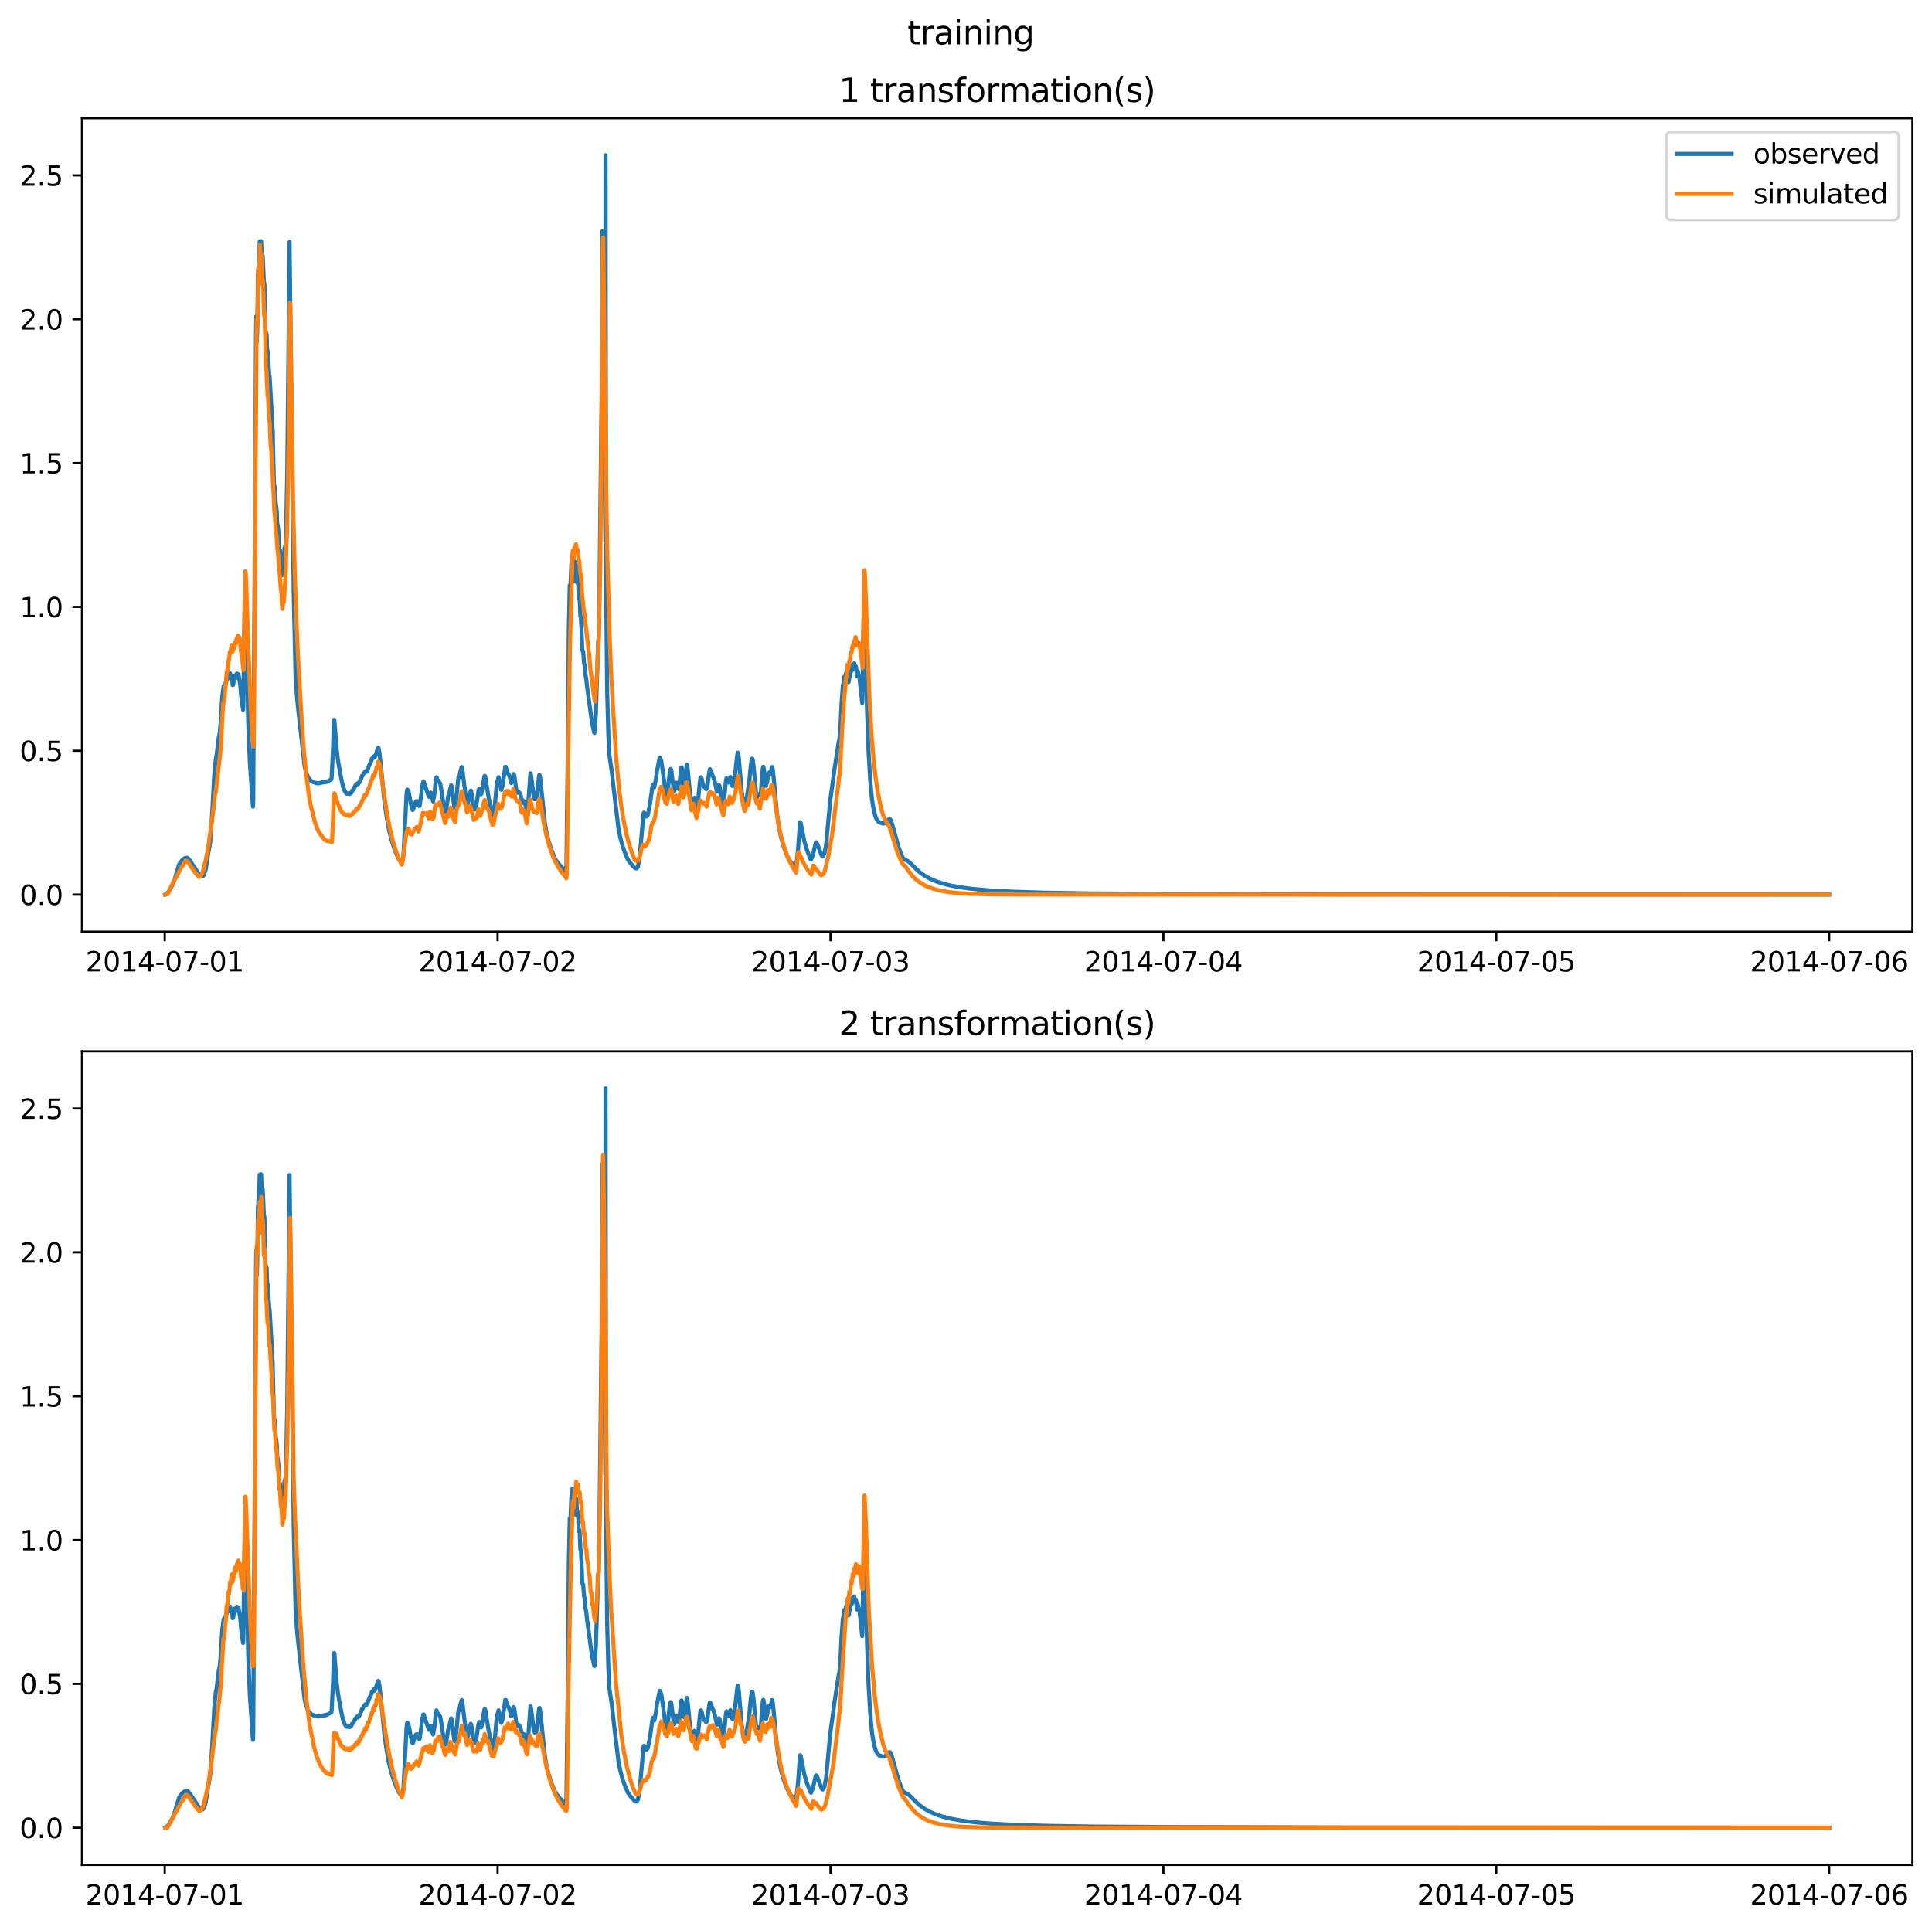 <?xml version="1.0" encoding="utf-8" standalone="no"?>
<!DOCTYPE svg PUBLIC "-//W3C//DTD SVG 1.1//EN"
  "http://www.w3.org/Graphics/SVG/1.1/DTD/svg11.dtd">
<svg xmlns:xlink="http://www.w3.org/1999/xlink" width="709.427pt" height="708.798pt" viewBox="0 0 709.427 708.798" xmlns="http://www.w3.org/2000/svg" version="1.1">
 <defs>
  <style type="text/css">*{stroke-linejoin: round; stroke-linecap: butt}</style>
 </defs>
 <g id="figure_1">
  <g id="patch_1">
   <path d="M 0 708.798 
L 709.427 708.798 
L 709.427 0 
L 0 0 
z
" style="fill: #ffffff"/>
  </g>
  <g id="axes_1">
   <g id="patch_2">
    <path d="M 30.103 342.2 
L 702.227 342.2 
L 702.227 43.44 
L 30.103 43.44 
z
" style="fill: #ffffff"/>
   </g>
   <g id="matplotlib.axis_1">
    <g id="xtick_1">
     <g id="line2d_1">
      <defs>
       <path id="m43633d826f" d="M 0 0 
L 0 3.5 
" style="stroke: #000000; stroke-width: 0.8"/>
      </defs>
      <g>
       <use xlink:href="#m43633d826f" x="60.484" y="342.2" style="stroke: #000000; stroke-width: 0.8"/>
      </g>
     </g>
     <g id="text_1">
      <!-- 2014-07-01 -->
      <g transform="translate(31.427 356.798) scale(0.1 -0.1)">
       <defs>
        <path id="DejaVuSans-32" d="M 1228 531 
L 3431 531 
L 3431 0 
L 469 0 
L 469 531 
Q 828 903 1448 1529 
Q 2069 2156 2228 2338 
Q 2531 2678 2651 2914 
Q 2772 3150 2772 3378 
Q 2772 3750 2511 3984 
Q 2250 4219 1831 4219 
Q 1534 4219 1204 4116 
Q 875 4013 500 3803 
L 500 4441 
Q 881 4594 1212 4672 
Q 1544 4750 1819 4750 
Q 2544 4750 2975 4387 
Q 3406 4025 3406 3419 
Q 3406 3131 3298 2873 
Q 3191 2616 2906 2266 
Q 2828 2175 2409 1742 
Q 1991 1309 1228 531 
z
" transform="scale(0.016)"/>
        <path id="DejaVuSans-30" d="M 2034 4250 
Q 1547 4250 1301 3770 
Q 1056 3291 1056 2328 
Q 1056 1369 1301 889 
Q 1547 409 2034 409 
Q 2525 409 2770 889 
Q 3016 1369 3016 2328 
Q 3016 3291 2770 3770 
Q 2525 4250 2034 4250 
z
M 2034 4750 
Q 2819 4750 3233 4129 
Q 3647 3509 3647 2328 
Q 3647 1150 3233 529 
Q 2819 -91 2034 -91 
Q 1250 -91 836 529 
Q 422 1150 422 2328 
Q 422 3509 836 4129 
Q 1250 4750 2034 4750 
z
" transform="scale(0.016)"/>
        <path id="DejaVuSans-31" d="M 794 531 
L 1825 531 
L 1825 4091 
L 703 3866 
L 703 4441 
L 1819 4666 
L 2450 4666 
L 2450 531 
L 3481 531 
L 3481 0 
L 794 0 
L 794 531 
z
" transform="scale(0.016)"/>
        <path id="DejaVuSans-34" d="M 2419 4116 
L 825 1625 
L 2419 1625 
L 2419 4116 
z
M 2253 4666 
L 3047 4666 
L 3047 1625 
L 3713 1625 
L 3713 1100 
L 3047 1100 
L 3047 0 
L 2419 0 
L 2419 1100 
L 313 1100 
L 313 1709 
L 2253 4666 
z
" transform="scale(0.016)"/>
        <path id="DejaVuSans-2d" d="M 313 2009 
L 1997 2009 
L 1997 1497 
L 313 1497 
L 313 2009 
z
" transform="scale(0.016)"/>
        <path id="DejaVuSans-37" d="M 525 4666 
L 3525 4666 
L 3525 4397 
L 1831 0 
L 1172 0 
L 2766 4134 
L 525 4134 
L 525 4666 
z
" transform="scale(0.016)"/>
       </defs>
       <use xlink:href="#DejaVuSans-32"/>
       <use xlink:href="#DejaVuSans-30" x="63.623"/>
       <use xlink:href="#DejaVuSans-31" x="127.246"/>
       <use xlink:href="#DejaVuSans-34" x="190.869"/>
       <use xlink:href="#DejaVuSans-2d" x="254.492"/>
       <use xlink:href="#DejaVuSans-30" x="290.576"/>
       <use xlink:href="#DejaVuSans-37" x="354.199"/>
       <use xlink:href="#DejaVuSans-2d" x="417.822"/>
       <use xlink:href="#DejaVuSans-30" x="453.906"/>
       <use xlink:href="#DejaVuSans-31" x="517.529"/>
      </g>
     </g>
    </g>
    <g id="xtick_2">
     <g id="line2d_2">
      <g>
       <use xlink:href="#m43633d826f" x="182.723" y="342.2" style="stroke: #000000; stroke-width: 0.8"/>
      </g>
     </g>
     <g id="text_2">
      <!-- 2014-07-02 -->
      <g transform="translate(153.665 356.798) scale(0.1 -0.1)">
       <use xlink:href="#DejaVuSans-32"/>
       <use xlink:href="#DejaVuSans-30" x="63.623"/>
       <use xlink:href="#DejaVuSans-31" x="127.246"/>
       <use xlink:href="#DejaVuSans-34" x="190.869"/>
       <use xlink:href="#DejaVuSans-2d" x="254.492"/>
       <use xlink:href="#DejaVuSans-30" x="290.576"/>
       <use xlink:href="#DejaVuSans-37" x="354.199"/>
       <use xlink:href="#DejaVuSans-2d" x="417.822"/>
       <use xlink:href="#DejaVuSans-30" x="453.906"/>
       <use xlink:href="#DejaVuSans-32" x="517.529"/>
      </g>
     </g>
    </g>
    <g id="xtick_3">
     <g id="line2d_3">
      <g>
       <use xlink:href="#m43633d826f" x="304.961" y="342.2" style="stroke: #000000; stroke-width: 0.8"/>
      </g>
     </g>
     <g id="text_3">
      <!-- 2014-07-03 -->
      <g transform="translate(275.903 356.798) scale(0.1 -0.1)">
       <defs>
        <path id="DejaVuSans-33" d="M 2597 2516 
Q 3050 2419 3304 2112 
Q 3559 1806 3559 1356 
Q 3559 666 3084 287 
Q 2609 -91 1734 -91 
Q 1441 -91 1130 -33 
Q 819 25 488 141 
L 488 750 
Q 750 597 1062 519 
Q 1375 441 1716 441 
Q 2309 441 2620 675 
Q 2931 909 2931 1356 
Q 2931 1769 2642 2001 
Q 2353 2234 1838 2234 
L 1294 2234 
L 1294 2753 
L 1863 2753 
Q 2328 2753 2575 2939 
Q 2822 3125 2822 3475 
Q 2822 3834 2567 4026 
Q 2313 4219 1838 4219 
Q 1578 4219 1281 4162 
Q 984 4106 628 3988 
L 628 4550 
Q 988 4650 1302 4700 
Q 1616 4750 1894 4750 
Q 2613 4750 3031 4423 
Q 3450 4097 3450 3541 
Q 3450 3153 3228 2886 
Q 3006 2619 2597 2516 
z
" transform="scale(0.016)"/>
       </defs>
       <use xlink:href="#DejaVuSans-32"/>
       <use xlink:href="#DejaVuSans-30" x="63.623"/>
       <use xlink:href="#DejaVuSans-31" x="127.246"/>
       <use xlink:href="#DejaVuSans-34" x="190.869"/>
       <use xlink:href="#DejaVuSans-2d" x="254.492"/>
       <use xlink:href="#DejaVuSans-30" x="290.576"/>
       <use xlink:href="#DejaVuSans-37" x="354.199"/>
       <use xlink:href="#DejaVuSans-2d" x="417.822"/>
       <use xlink:href="#DejaVuSans-30" x="453.906"/>
       <use xlink:href="#DejaVuSans-33" x="517.529"/>
      </g>
     </g>
    </g>
    <g id="xtick_4">
     <g id="line2d_4">
      <g>
       <use xlink:href="#m43633d826f" x="427.199" y="342.2" style="stroke: #000000; stroke-width: 0.8"/>
      </g>
     </g>
     <g id="text_4">
      <!-- 2014-07-04 -->
      <g transform="translate(398.141 356.798) scale(0.1 -0.1)">
       <use xlink:href="#DejaVuSans-32"/>
       <use xlink:href="#DejaVuSans-30" x="63.623"/>
       <use xlink:href="#DejaVuSans-31" x="127.246"/>
       <use xlink:href="#DejaVuSans-34" x="190.869"/>
       <use xlink:href="#DejaVuSans-2d" x="254.492"/>
       <use xlink:href="#DejaVuSans-30" x="290.576"/>
       <use xlink:href="#DejaVuSans-37" x="354.199"/>
       <use xlink:href="#DejaVuSans-2d" x="417.822"/>
       <use xlink:href="#DejaVuSans-30" x="453.906"/>
       <use xlink:href="#DejaVuSans-34" x="517.529"/>
      </g>
     </g>
    </g>
    <g id="xtick_5">
     <g id="line2d_5">
      <g>
       <use xlink:href="#m43633d826f" x="549.437" y="342.2" style="stroke: #000000; stroke-width: 0.8"/>
      </g>
     </g>
     <g id="text_5">
      <!-- 2014-07-05 -->
      <g transform="translate(520.38 356.798) scale(0.1 -0.1)">
       <defs>
        <path id="DejaVuSans-35" d="M 691 4666 
L 3169 4666 
L 3169 4134 
L 1269 4134 
L 1269 2991 
Q 1406 3038 1543 3061 
Q 1681 3084 1819 3084 
Q 2600 3084 3056 2656 
Q 3513 2228 3513 1497 
Q 3513 744 3044 326 
Q 2575 -91 1722 -91 
Q 1428 -91 1123 -41 
Q 819 9 494 109 
L 494 744 
Q 775 591 1075 516 
Q 1375 441 1709 441 
Q 2250 441 2565 725 
Q 2881 1009 2881 1497 
Q 2881 1984 2565 2268 
Q 2250 2553 1709 2553 
Q 1456 2553 1204 2497 
Q 953 2441 691 2322 
L 691 4666 
z
" transform="scale(0.016)"/>
       </defs>
       <use xlink:href="#DejaVuSans-32"/>
       <use xlink:href="#DejaVuSans-30" x="63.623"/>
       <use xlink:href="#DejaVuSans-31" x="127.246"/>
       <use xlink:href="#DejaVuSans-34" x="190.869"/>
       <use xlink:href="#DejaVuSans-2d" x="254.492"/>
       <use xlink:href="#DejaVuSans-30" x="290.576"/>
       <use xlink:href="#DejaVuSans-37" x="354.199"/>
       <use xlink:href="#DejaVuSans-2d" x="417.822"/>
       <use xlink:href="#DejaVuSans-30" x="453.906"/>
       <use xlink:href="#DejaVuSans-35" x="517.529"/>
      </g>
     </g>
    </g>
    <g id="xtick_6">
     <g id="line2d_6">
      <g>
       <use xlink:href="#m43633d826f" x="671.676" y="342.2" style="stroke: #000000; stroke-width: 0.8"/>
      </g>
     </g>
     <g id="text_6">
      <!-- 2014-07-06 -->
      <g transform="translate(642.618 356.798) scale(0.1 -0.1)">
       <defs>
        <path id="DejaVuSans-36" d="M 2113 2584 
Q 1688 2584 1439 2293 
Q 1191 2003 1191 1497 
Q 1191 994 1439 701 
Q 1688 409 2113 409 
Q 2538 409 2786 701 
Q 3034 994 3034 1497 
Q 3034 2003 2786 2293 
Q 2538 2584 2113 2584 
z
M 3366 4563 
L 3366 3988 
Q 3128 4100 2886 4159 
Q 2644 4219 2406 4219 
Q 1781 4219 1451 3797 
Q 1122 3375 1075 2522 
Q 1259 2794 1537 2939 
Q 1816 3084 2150 3084 
Q 2853 3084 3261 2657 
Q 3669 2231 3669 1497 
Q 3669 778 3244 343 
Q 2819 -91 2113 -91 
Q 1303 -91 875 529 
Q 447 1150 447 2328 
Q 447 3434 972 4092 
Q 1497 4750 2381 4750 
Q 2619 4750 2861 4703 
Q 3103 4656 3366 4563 
z
" transform="scale(0.016)"/>
       </defs>
       <use xlink:href="#DejaVuSans-32"/>
       <use xlink:href="#DejaVuSans-30" x="63.623"/>
       <use xlink:href="#DejaVuSans-31" x="127.246"/>
       <use xlink:href="#DejaVuSans-34" x="190.869"/>
       <use xlink:href="#DejaVuSans-2d" x="254.492"/>
       <use xlink:href="#DejaVuSans-30" x="290.576"/>
       <use xlink:href="#DejaVuSans-37" x="354.199"/>
       <use xlink:href="#DejaVuSans-2d" x="417.822"/>
       <use xlink:href="#DejaVuSans-30" x="453.906"/>
       <use xlink:href="#DejaVuSans-36" x="517.529"/>
      </g>
     </g>
    </g>
   </g>
   <g id="matplotlib.axis_2">
    <g id="ytick_1">
     <g id="line2d_7">
      <defs>
       <path id="m9d4f002a0f" d="M 0 0 
L -3.5 0 
" style="stroke: #000000; stroke-width: 0.8"/>
      </defs>
      <g>
       <use xlink:href="#m9d4f002a0f" x="30.103" y="328.576" style="stroke: #000000; stroke-width: 0.8"/>
      </g>
     </g>
     <g id="text_7">
      <!-- 0.0 -->
      <g transform="translate(7.2 332.376) scale(0.1 -0.1)">
       <defs>
        <path id="DejaVuSans-2e" d="M 684 794 
L 1344 794 
L 1344 0 
L 684 0 
L 684 794 
z
" transform="scale(0.016)"/>
       </defs>
       <use xlink:href="#DejaVuSans-30"/>
       <use xlink:href="#DejaVuSans-2e" x="63.623"/>
       <use xlink:href="#DejaVuSans-30" x="95.41"/>
      </g>
     </g>
    </g>
    <g id="ytick_2">
     <g id="line2d_8">
      <g>
       <use xlink:href="#m9d4f002a0f" x="30.103" y="275.744" style="stroke: #000000; stroke-width: 0.8"/>
      </g>
     </g>
     <g id="text_8">
      <!-- 0.5 -->
      <g transform="translate(7.2 279.543) scale(0.1 -0.1)">
       <use xlink:href="#DejaVuSans-30"/>
       <use xlink:href="#DejaVuSans-2e" x="63.623"/>
       <use xlink:href="#DejaVuSans-35" x="95.41"/>
      </g>
     </g>
    </g>
    <g id="ytick_3">
     <g id="line2d_9">
      <g>
       <use xlink:href="#m9d4f002a0f" x="30.103" y="222.912" style="stroke: #000000; stroke-width: 0.8"/>
      </g>
     </g>
     <g id="text_9">
      <!-- 1.0 -->
      <g transform="translate(7.2 226.711) scale(0.1 -0.1)">
       <use xlink:href="#DejaVuSans-31"/>
       <use xlink:href="#DejaVuSans-2e" x="63.623"/>
       <use xlink:href="#DejaVuSans-30" x="95.41"/>
      </g>
     </g>
    </g>
    <g id="ytick_4">
     <g id="line2d_10">
      <g>
       <use xlink:href="#m9d4f002a0f" x="30.103" y="170.08" style="stroke: #000000; stroke-width: 0.8"/>
      </g>
     </g>
     <g id="text_10">
      <!-- 1.5 -->
      <g transform="translate(7.2 173.879) scale(0.1 -0.1)">
       <use xlink:href="#DejaVuSans-31"/>
       <use xlink:href="#DejaVuSans-2e" x="63.623"/>
       <use xlink:href="#DejaVuSans-35" x="95.41"/>
      </g>
     </g>
    </g>
    <g id="ytick_5">
     <g id="line2d_11">
      <g>
       <use xlink:href="#m9d4f002a0f" x="30.103" y="117.248" style="stroke: #000000; stroke-width: 0.8"/>
      </g>
     </g>
     <g id="text_11">
      <!-- 2.0 -->
      <g transform="translate(7.2 121.047) scale(0.1 -0.1)">
       <use xlink:href="#DejaVuSans-32"/>
       <use xlink:href="#DejaVuSans-2e" x="63.623"/>
       <use xlink:href="#DejaVuSans-30" x="95.41"/>
      </g>
     </g>
    </g>
    <g id="ytick_6">
     <g id="line2d_12">
      <g>
       <use xlink:href="#m9d4f002a0f" x="30.103" y="64.416" style="stroke: #000000; stroke-width: 0.8"/>
      </g>
     </g>
     <g id="text_12">
      <!-- 2.5 -->
      <g transform="translate(7.2 68.215) scale(0.1 -0.1)">
       <use xlink:href="#DejaVuSans-32"/>
       <use xlink:href="#DejaVuSans-2e" x="63.623"/>
       <use xlink:href="#DejaVuSans-35" x="95.41"/>
      </g>
     </g>
    </g>
   </g>
   <g id="line2d_13">
    <path d="M 60.654 328.576 
L 60.909 328.489 
L 61.418 328.087 
L 61.843 327.542 
L 62.182 327.088 
L 63.371 324.937 
L 64.135 322.917 
L 65.747 317.545 
L 66.172 316.846 
L 66.936 315.898 
L 67.275 315.598 
L 67.53 315.419 
L 67.87 315.185 
L 68.719 315.024 
L 69.058 315.228 
L 69.652 315.96 
L 73.218 321.272 
L 73.897 321.806 
L 74.321 321.875 
L 74.746 321.549 
L 75 321.077 
L 75.51 319.4 
L 76.104 315.654 
L 76.443 313.48 
L 76.698 312.078 
L 77.038 310.097 
L 77.207 308.905 
L 77.886 299.16 
L 78.735 283.576 
L 79.245 278.748 
L 79.414 278.04 
L 79.584 277.014 
L 79.839 274.833 
L 80.178 272.286 
L 80.348 270.562 
L 80.433 270.502 
L 80.688 269.073 
L 80.773 268.419 
L 81.027 265.379 
L 81.367 259.775 
L 81.621 255.809 
L 81.961 253.133 
L 82.131 251.962 
L 82.385 253.72 
L 82.47 253.529 
L 82.555 253.287 
L 82.81 250.918 
L 82.895 251.188 
L 83.234 249.722 
L 83.319 248.577 
L 83.404 248.764 
L 83.489 249.412 
L 83.574 249.369 
L 83.744 249.114 
L 83.913 247.687 
L 83.998 248.026 
L 84.168 248.817 
L 84.338 248.684 
L 84.423 248.278 
L 84.508 247.323 
L 84.762 248.576 
L 84.847 248.487 
L 84.932 248.505 
L 85.102 248.986 
L 85.187 248.713 
L 85.441 251.632 
L 85.611 251.564 
L 85.781 249.708 
L 85.866 249.775 
L 85.951 250.209 
L 86.29 249.056 
L 86.375 247.999 
L 86.46 248.295 
L 86.63 248.996 
L 86.8 248.815 
L 86.884 248.427 
L 86.969 247.411 
L 87.224 248.646 
L 87.479 248.219 
L 87.564 247.644 
L 88.243 251.876 
L 88.582 255.866 
L 89.007 259.012 
L 89.261 260.727 
L 89.346 259.478 
L 89.856 217.994 
L 89.94 211.031 
L 90.025 211.077 
L 91.129 264.761 
L 91.723 279.663 
L 92.827 295.587 
L 92.912 296.308 
L 92.996 293.537 
L 94.015 122.463 
L 94.1 116.199 
L 94.27 125.815 
L 94.439 121.807 
L 94.609 110.29 
L 94.694 100.576 
L 94.779 101.837 
L 94.864 98.121 
L 94.949 98.215 
L 95.034 97.567 
L 95.373 88.677 
L 95.628 92.92 
L 95.713 93.567 
L 95.798 92.771 
L 95.883 88.567 
L 96.307 97.937 
L 96.392 97.543 
L 96.477 94.111 
L 96.986 105.714 
L 97.071 104.035 
L 97.156 105.641 
L 97.495 123.082 
L 97.665 122.098 
L 97.92 123.031 
L 98.09 128.97 
L 98.175 128.789 
L 98.259 129.649 
L 98.344 129.037 
L 98.854 138.053 
L 98.939 137.991 
L 99.023 138.603 
L 99.618 148.893 
L 99.787 151.521 
L 100.042 157.027 
L 100.127 157.9 
L 100.297 165.807 
L 100.636 179.565 
L 100.806 178.523 
L 100.976 179.919 
L 101.315 186.098 
L 101.4 185.696 
L 101.655 188.265 
L 101.825 192.955 
L 101.91 193.194 
L 101.994 193.022 
L 102.249 195.582 
L 102.589 204.244 
L 102.758 201.99 
L 102.843 202.512 
L 103.098 206.386 
L 103.183 206.577 
L 103.268 207.119 
L 103.607 211.03 
L 103.692 211.24 
L 104.117 204.488 
L 104.202 205.077 
L 104.286 204.437 
L 104.456 201.38 
L 104.541 201.83 
L 104.626 201.429 
L 104.711 200.486 
L 104.881 202.988 
L 105.475 174.114 
L 106.324 88.867 
L 107.258 170.529 
L 107.512 189.836 
L 107.852 218.274 
L 108.531 248.1 
L 109.04 255.902 
L 109.465 260.198 
L 111.841 281.34 
L 112.351 283.556 
L 112.86 284.877 
L 113.285 285.737 
L 114.388 286.974 
L 114.643 287.048 
L 114.982 287.273 
L 115.237 287.281 
L 115.661 287.472 
L 115.916 287.499 
L 116.256 287.687 
L 116.51 287.635 
L 116.85 287.734 
L 117.105 287.614 
L 117.444 287.654 
L 117.699 287.491 
L 118.038 287.509 
L 118.293 287.334 
L 118.632 287.363 
L 119.057 287.301 
L 119.312 287.338 
L 119.566 287.174 
L 119.821 287.228 
L 121.688 286.235 
L 121.773 285.739 
L 122.283 275.246 
L 122.622 265.137 
L 122.707 264.389 
L 122.792 264.514 
L 123.132 269.003 
L 123.726 276.205 
L 124.15 279.565 
L 125.084 284.69 
L 125.423 286.522 
L 125.678 287.634 
L 126.018 289.107 
L 126.272 289.605 
L 126.612 290.644 
L 126.867 290.858 
L 127.121 291.415 
L 127.206 291.464 
L 127.461 291.326 
L 127.715 291.583 
L 127.885 291.55 
L 128.14 291.347 
L 128.395 291.643 
L 128.479 291.599 
L 128.734 291.186 
L 128.904 291.277 
L 129.074 291.061 
L 129.328 290.335 
L 129.498 290.331 
L 129.668 290.064 
L 129.923 289.348 
L 130.092 289.37 
L 130.262 289.115 
L 130.517 288.417 
L 130.687 288.453 
L 131.026 287.961 
L 131.111 287.78 
L 131.196 287.845 
L 131.366 288.085 
L 131.535 287.997 
L 131.79 287.459 
L 131.96 287.462 
L 132.13 287.053 
L 132.384 286.205 
L 132.469 286.219 
L 132.724 285.697 
L 132.894 284.996 
L 133.148 284.929 
L 133.318 284.611 
L 133.573 283.95 
L 133.658 284.002 
L 134.082 283.408 
L 134.167 283.244 
L 134.422 283.546 
L 134.591 283.448 
L 134.761 282.882 
L 134.846 282.907 
L 134.931 282.927 
L 135.186 282.24 
L 135.44 281.33 
L 135.525 281.32 
L 135.78 280.706 
L 136.034 279.943 
L 136.119 279.95 
L 136.374 279.431 
L 136.544 278.637 
L 136.714 278.681 
L 136.968 278.264 
L 137.053 278.253 
L 137.223 277.808 
L 137.393 278.263 
L 137.478 278.233 
L 137.647 278.141 
L 137.817 277.381 
L 137.987 277.355 
L 138.666 275.054 
L 138.921 274.609 
L 139.006 274.722 
L 139.345 276.503 
L 139.939 282.073 
L 141.128 294.09 
L 141.892 299.477 
L 142.741 304.363 
L 143.589 307.895 
L 144.693 311.406 
L 145.881 314.37 
L 146.561 315.722 
L 147.409 316.874 
L 147.494 316.83 
L 148.004 315.211 
L 148.173 313.524 
L 148.937 298.764 
L 149.277 291.844 
L 149.532 290 
L 149.701 290.103 
L 149.956 290.482 
L 150.211 291.54 
L 151.229 297.067 
L 151.569 297.531 
L 151.654 297.442 
L 152.672 294.396 
L 152.842 294.327 
L 153.097 294.2 
L 153.267 294.506 
L 153.946 296.04 
L 154.031 296.048 
L 154.116 295.869 
L 154.71 291.667 
L 155.049 288.614 
L 155.474 287.002 
L 155.559 286.963 
L 155.898 288.04 
L 157.341 292.205 
L 157.596 292.684 
L 157.766 292.206 
L 158.105 291.148 
L 158.19 291.111 
L 158.36 291.412 
L 158.784 293.446 
L 159.039 294.354 
L 159.548 291.392 
L 160.058 286.001 
L 160.312 285.482 
L 160.397 285.569 
L 160.737 286.779 
L 160.822 286.865 
L 160.991 286.724 
L 161.671 287.862 
L 162.01 289.877 
L 163.199 297.7 
L 163.368 298.095 
L 163.538 297.869 
L 163.708 297.917 
L 163.878 297.135 
L 164.557 292.61 
L 164.811 291.41 
L 164.896 291.436 
L 164.981 291.289 
L 165.66 288.401 
L 165.83 288.826 
L 166.085 290.737 
L 166.764 296.122 
L 166.934 296.838 
L 167.018 296.67 
L 167.528 293.752 
L 168.207 286.513 
L 168.377 285.563 
L 168.546 285.581 
L 168.716 285.133 
L 168.886 284.12 
L 169.056 283.322 
L 169.226 282.776 
L 169.48 281.772 
L 169.565 281.705 
L 169.735 282.177 
L 169.99 284.295 
L 170.838 291.086 
L 171.687 294.94 
L 171.772 295.009 
L 171.857 294.899 
L 172.876 290.382 
L 173.045 290.755 
L 173.3 292.114 
L 173.894 296.029 
L 174.234 297.28 
L 174.319 297.319 
L 174.743 296.382 
L 174.913 295.84 
L 175.677 290.534 
L 175.932 289.723 
L 176.186 290.141 
L 176.271 290.311 
L 176.611 291.74 
L 176.696 291.696 
L 176.781 291.516 
L 177.884 285.13 
L 178.054 284.98 
L 178.224 285.425 
L 178.563 287.72 
L 179.497 293.294 
L 180.091 295.771 
L 180.94 299.89 
L 181.025 299.988 
L 181.195 299.244 
L 181.619 296.779 
L 182.298 289.127 
L 182.553 287.415 
L 183.062 285.451 
L 183.232 285.883 
L 183.741 288.531 
L 183.996 289.954 
L 184.081 290.083 
L 184.59 288.466 
L 185.524 281.641 
L 185.694 281.674 
L 185.864 282.099 
L 186.373 284.023 
L 186.628 284.203 
L 186.712 284.223 
L 187.137 285.305 
L 187.307 285.815 
L 187.646 287.489 
L 187.731 287.625 
L 187.986 286.969 
L 188.071 286.947 
L 188.325 285.457 
L 188.58 284.325 
L 188.665 284.303 
L 188.835 284.699 
L 189.174 287.082 
L 189.599 290.289 
L 190.108 291.194 
L 190.193 291.154 
L 190.447 290.793 
L 191.042 291.544 
L 191.891 294.91 
L 192.145 294.549 
L 192.4 294.235 
L 192.57 294.34 
L 192.739 294.71 
L 193.079 296.357 
L 193.334 297.502 
L 193.503 297.347 
L 193.673 297.526 
L 193.843 296.56 
L 194.777 284.032 
L 194.862 284.134 
L 195.031 285.042 
L 196.05 293.097 
L 196.305 293.582 
L 196.559 293.375 
L 196.814 293.516 
L 196.899 293.369 
L 197.493 289.29 
L 197.918 285.003 
L 198.087 284.592 
L 198.257 285.112 
L 198.597 287.986 
L 200.125 302.679 
L 200.634 305.569 
L 201.398 308.722 
L 202.332 311.744 
L 203.775 315.347 
L 204.539 316.521 
L 205.642 317.826 
L 207.595 319.779 
L 207.849 319.995 
L 207.934 319.624 
L 208.019 315.533 
L 208.274 293.661 
L 208.444 280.322 
L 208.868 230.907 
L 209.208 214.994 
L 209.377 217.963 
L 209.802 207.036 
L 209.972 210.213 
L 210.226 203.975 
L 210.311 204.167 
L 210.481 207.259 
L 210.651 213.526 
L 210.736 212.634 
L 210.99 206.768 
L 211.075 206.251 
L 211.245 211.187 
L 211.33 210.802 
L 211.584 207.713 
L 211.669 208.126 
L 211.924 214.027 
L 212.094 212.68 
L 212.179 212.649 
L 212.264 213.229 
L 212.518 219.709 
L 212.688 219.078 
L 212.773 219.378 
L 212.858 220.091 
L 213.112 226.469 
L 213.282 226.602 
L 213.537 231.135 
L 213.792 238.515 
L 213.961 239.143 
L 214.046 239.105 
L 214.131 239.193 
L 214.471 243.705 
L 214.725 244.411 
L 214.98 247.869 
L 215.32 249.673 
L 215.574 252.356 
L 215.744 253.406 
L 217.442 265.979 
L 217.527 266.066 
L 218.206 269.125 
L 218.291 269.202 
L 218.8 262.056 
L 219.649 235.335 
L 219.734 235.733 
L 219.819 235.319 
L 220.073 220.633 
L 220.922 144.636 
L 221.177 84.868 
L 221.262 87.062 
L 221.431 105.455 
L 221.856 156.858 
L 222.28 198.658 
L 222.365 57.02 
L 222.535 220.715 
L 222.62 222.04 
L 222.959 254.438 
L 223.384 269.632 
L 223.723 276.966 
L 224.063 279.476 
L 224.572 282.784 
L 225.251 288.85 
L 227.119 304.47 
L 227.798 307.749 
L 228.732 311.106 
L 229.411 313.005 
L 230.514 315.62 
L 231.448 316.956 
L 233.061 318.728 
L 233.57 318.958 
L 233.74 318.955 
L 234.08 318.567 
L 234.249 318.251 
L 234.589 316.316 
L 234.929 314.226 
L 236.287 298.812 
L 236.457 298.499 
L 236.626 298.632 
L 236.881 298.971 
L 237.305 299.928 
L 237.56 299.69 
L 237.73 299.582 
L 237.9 299.174 
L 238.579 295.848 
L 238.918 293.463 
L 239.597 288.703 
L 239.852 288.201 
L 240.277 289.104 
L 240.956 285.577 
L 241.21 283.349 
L 241.465 282.122 
L 242.059 279.104 
L 242.314 278.3 
L 242.399 278.462 
L 242.823 279.552 
L 243.163 281.769 
L 244.521 291.861 
L 244.606 292.038 
L 245.115 291.006 
L 245.285 289.504 
L 245.709 285.606 
L 246.049 282.898 
L 246.304 282.419 
L 246.388 282.504 
L 246.558 283.227 
L 246.983 286.955 
L 247.407 290.187 
L 247.577 290.617 
L 247.662 290.454 
L 248.341 287.547 
L 248.426 287.46 
L 248.596 287.891 
L 248.935 289.233 
L 249.02 289.233 
L 249.275 289.847 
L 249.444 288.869 
L 250.039 282.529 
L 250.208 281.858 
L 250.293 281.856 
L 250.463 282.587 
L 251.227 287.988 
L 251.312 287.817 
L 252.161 280.917 
L 252.246 280.896 
L 252.415 281.467 
L 252.67 283.939 
L 253.689 295.07 
L 253.859 295.838 
L 253.943 295.858 
L 254.198 296.186 
L 254.368 295.46 
L 254.792 293.186 
L 254.962 293.017 
L 255.132 293.386 
L 255.811 296.366 
L 255.981 296.596 
L 256.151 295.991 
L 256.32 294.28 
L 256.745 289.64 
L 257.169 285.8 
L 257.339 285.496 
L 257.509 285.568 
L 257.678 286.216 
L 258.018 287.737 
L 258.273 288.269 
L 258.527 288.986 
L 258.697 288.984 
L 258.782 288.939 
L 258.952 289.243 
L 259.291 289.856 
L 259.546 289.35 
L 259.631 289.44 
L 259.716 289.254 
L 259.97 287.094 
L 260.31 284.234 
L 260.65 282.538 
L 260.734 282.583 
L 261.244 283.668 
L 261.583 284.949 
L 261.753 285.067 
L 261.838 285.114 
L 262.517 287.205 
L 263.196 290.502 
L 263.366 290.782 
L 263.706 289.212 
L 263.96 288.446 
L 264.045 288.408 
L 264.215 288.715 
L 264.385 289.612 
L 264.894 292.838 
L 265.403 295.213 
L 265.828 294.277 
L 266.082 291.686 
L 266.507 287.121 
L 266.761 285.831 
L 266.931 286.267 
L 267.186 287.19 
L 267.356 286.988 
L 267.525 287.414 
L 267.61 287.338 
L 268.205 285.373 
L 268.374 285.862 
L 268.969 288.694 
L 269.053 288.746 
L 269.648 286.527 
L 269.987 283.92 
L 270.327 280.518 
L 270.751 277.08 
L 270.921 276.455 
L 271.006 276.513 
L 271.176 277.378 
L 271.515 281.13 
L 272.364 290.854 
L 273.043 295.529 
L 273.298 296.562 
L 273.383 296.52 
L 273.637 296.13 
L 273.807 295.574 
L 274.996 287.95 
L 275.165 286.632 
L 275.59 282.104 
L 276.014 278.809 
L 276.269 278.599 
L 276.439 279.278 
L 276.778 282.148 
L 277.627 291.457 
L 277.967 292.587 
L 278.052 292.679 
L 278.306 292.072 
L 278.561 291.672 
L 278.731 291.869 
L 278.816 292.029 
L 278.985 291.61 
L 279.07 291.676 
L 279.155 291.868 
L 279.24 291.78 
L 279.41 290.63 
L 280.089 282.232 
L 280.259 281.616 
L 280.344 281.719 
L 280.513 282.606 
L 281.277 288.659 
L 281.702 287.16 
L 282.126 284.028 
L 282.296 283.823 
L 282.466 284.033 
L 282.635 283.754 
L 282.805 284.358 
L 282.975 283.802 
L 283.484 281.701 
L 283.569 281.708 
L 283.739 282.456 
L 284.079 285.609 
L 285.267 298.459 
L 286.116 304.382 
L 286.88 307.859 
L 287.899 311.319 
L 288.917 314.02 
L 289.681 315.617 
L 290.7 317.027 
L 292.228 318.662 
L 292.313 318.481 
L 292.992 312.501 
L 293.756 302.208 
L 293.841 301.947 
L 293.926 301.98 
L 294.095 302.608 
L 295.369 309.053 
L 296.302 312.217 
L 297.661 315.635 
L 297.83 315.724 
L 298.509 314.005 
L 299.528 309.564 
L 299.698 309.346 
L 299.868 309.443 
L 300.122 309.991 
L 301.735 314.268 
L 302.075 314.564 
L 302.245 314.422 
L 302.754 313.407 
L 303.348 310.208 
L 304.536 297.433 
L 304.876 293.83 
L 306.064 285.284 
L 306.404 282.534 
L 306.659 281.001 
L 308.017 272.245 
L 308.187 271.659 
L 308.441 269.123 
L 308.611 266.641 
L 308.781 263.393 
L 309.036 257.972 
L 309.545 251.4 
L 309.63 251.58 
L 309.969 249.777 
L 310.054 248.541 
L 310.139 248.675 
L 310.224 249.299 
L 310.309 249.202 
L 310.479 248.849 
L 310.648 247.289 
L 310.733 247.601 
L 310.903 248.428 
L 311.073 248.185 
L 311.243 248.48 
L 311.328 248.218 
L 311.582 250.581 
L 311.752 250.021 
L 311.922 248.067 
L 312.007 248.221 
L 312.091 248.529 
L 312.431 246.225 
L 312.516 245.233 
L 312.686 246.464 
L 312.771 246.379 
L 313.025 244.879 
L 313.11 244.081 
L 313.365 245.638 
L 313.704 243.621 
L 313.959 245.244 
L 314.129 244.617 
L 314.214 244.706 
L 314.383 245.199 
L 314.638 248.422 
L 314.808 247.857 
L 314.978 246.489 
L 315.317 248.177 
L 315.572 248.558 
L 315.911 251.822 
L 316.506 257.2 
L 316.591 258.215 
L 316.675 256.945 
L 317.1 226.642 
L 317.27 210.22 
L 317.355 210.519 
L 318.373 260.888 
L 318.967 276.843 
L 319.562 286.788 
L 320.156 293.387 
L 320.665 296.598 
L 321.344 299.527 
L 321.684 300.519 
L 322.618 301.879 
L 322.872 302.049 
L 323.042 302.039 
L 323.551 302.299 
L 323.721 302.26 
L 324.146 302.468 
L 324.4 302.387 
L 324.655 302.444 
L 325.164 302.11 
L 325.334 301.937 
L 325.589 301.614 
L 325.843 301.507 
L 326.268 301.004 
L 326.777 300.819 
L 327.032 301.166 
L 327.456 302.249 
L 330.003 311.337 
L 331.361 314.804 
L 331.785 315.381 
L 332.21 315.699 
L 333.398 316.263 
L 334.247 316.958 
L 336.115 318.874 
L 337.728 320.339 
L 339.425 321.572 
L 341.293 322.625 
L 343.585 323.646 
L 346.047 324.47 
L 349.018 325.218 
L 352.668 325.899 
L 357.082 326.481 
L 364.043 327.076 
L 372.277 327.511 
L 383.652 327.863 
L 400.205 328.136 
L 429.746 328.345 
L 494.091 328.486 
L 671.676 328.554 
L 671.676 328.554 
" clip-path="url(#p69713c7798)" style="fill: none; stroke: #1f77b4; stroke-width: 1.5; stroke-linecap: square"/>
   </g>
   <g id="line2d_14">
    <path d="M 60.654 328.576 
L 61.503 328.47 
L 62.776 325.768 
L 63.201 324.893 
L 66.766 318.208 
L 67.021 318.029 
L 68.124 316.116 
L 68.549 316.107 
L 68.973 316.538 
L 69.652 317.525 
L 71.69 320.525 
L 73.048 322.076 
L 73.218 322.069 
L 73.812 321.631 
L 74.151 320.992 
L 74.321 320.647 
L 75.51 316.073 
L 76.019 313.443 
L 76.189 312.864 
L 77.971 300.394 
L 78.481 296.18 
L 78.735 293.569 
L 78.99 291.667 
L 79.245 290.879 
L 80.263 281.849 
L 80.433 280.835 
L 80.857 276.636 
L 81.027 275.067 
L 81.876 259.293 
L 82.046 257.913 
L 82.131 257.865 
L 82.216 257.947 
L 82.301 257.49 
L 82.81 252.128 
L 82.98 250.268 
L 83.234 247.013 
L 83.489 246.294 
L 83.913 242.565 
L 83.998 242.723 
L 84.083 242.453 
L 84.423 239.421 
L 84.508 239.496 
L 84.593 239.787 
L 84.677 239.652 
L 85.017 236.876 
L 85.357 239.457 
L 85.441 239.07 
L 85.611 237.679 
L 85.696 237.622 
L 85.866 238.22 
L 85.951 238.166 
L 86.29 235.873 
L 86.545 236.562 
L 86.884 234.528 
L 87.139 235.394 
L 87.394 233.495 
L 87.479 233.527 
L 87.733 234.866 
L 87.818 234.753 
L 87.988 234.197 
L 88.158 235.584 
L 88.497 239.505 
L 88.667 240.044 
L 89.431 246.157 
L 89.516 245.868 
L 89.686 236.713 
L 90.025 211.202 
L 90.11 209.797 
L 90.195 209.94 
L 90.365 212.886 
L 91.044 233.964 
L 91.978 257.93 
L 92.742 271.743 
L 92.996 273.677 
L 93.081 274.184 
L 93.166 272.624 
L 93.336 251.273 
L 93.76 179.494 
L 94.27 117.45 
L 94.355 118.435 
L 94.439 120.291 
L 94.524 119.311 
L 94.864 98.65 
L 94.949 99.221 
L 95.034 101.036 
L 95.119 100.846 
L 95.458 89.951 
L 95.713 97.762 
L 95.798 96.884 
L 95.967 93.329 
L 96.052 94.577 
L 96.392 104.648 
L 96.562 103.169 
L 96.731 108.466 
L 96.986 115.747 
L 97.156 115.144 
L 97.326 121.093 
L 97.665 135.847 
L 97.75 135.585 
L 97.835 135.87 
L 98.005 140.092 
L 98.259 145.525 
L 98.344 144.977 
L 98.429 145.204 
L 98.599 149.213 
L 98.854 154.719 
L 98.939 154.494 
L 99.023 154.97 
L 99.278 161.727 
L 99.448 164.35 
L 99.533 164.328 
L 99.618 164.94 
L 100.467 181.487 
L 100.721 187.744 
L 100.806 188.003 
L 100.976 189.921 
L 101.315 195.454 
L 101.4 195.486 
L 101.57 197.16 
L 101.91 202.438 
L 101.994 202.584 
L 102.164 204.317 
L 102.504 209.392 
L 102.589 209.616 
L 102.758 211.348 
L 103.098 216.149 
L 103.268 216.846 
L 103.522 221.402 
L 103.692 223.638 
L 103.777 223.151 
L 104.032 220.791 
L 104.202 221.178 
L 104.286 220.532 
L 104.711 213.144 
L 104.796 212.944 
L 104.966 208.313 
L 105.22 198.423 
L 105.39 196.403 
L 105.56 187.524 
L 105.899 165.955 
L 105.984 163.751 
L 106.154 146.691 
L 106.409 113.463 
L 106.494 111.114 
L 106.578 112.931 
L 106.918 136.56 
L 107.597 182.901 
L 108.191 208.864 
L 108.786 226.903 
L 109.465 241.782 
L 110.059 252.29 
L 110.738 263.459 
L 111.502 274.658 
L 112.266 282.926 
L 113.369 291.656 
L 114.133 295.948 
L 115.407 301.089 
L 115.831 302.58 
L 116.425 304.198 
L 117.105 305.623 
L 118.463 307.471 
L 118.632 307.612 
L 119.057 308.286 
L 119.227 308.346 
L 119.651 308.701 
L 119.821 308.688 
L 120.245 308.936 
L 120.415 308.881 
L 120.84 309.048 
L 121.009 308.955 
L 121.434 309.044 
L 121.604 308.841 
L 121.773 309.337 
L 121.858 309.293 
L 121.943 308.879 
L 122.113 305.008 
L 122.537 292.832 
L 122.792 291.371 
L 122.877 291.41 
L 123.132 292.269 
L 123.896 294.726 
L 124.15 295.312 
L 124.575 296.294 
L 124.744 296.584 
L 125.169 297.812 
L 125.339 297.95 
L 125.763 298.619 
L 125.933 298.625 
L 126.357 299.097 
L 126.527 299.027 
L 126.951 299.351 
L 127.121 299.213 
L 127.546 299.405 
L 127.8 299.18 
L 128.14 299.752 
L 128.225 299.696 
L 128.395 299.482 
L 128.734 299.577 
L 129.074 299.097 
L 129.328 299.118 
L 129.753 298.549 
L 129.923 298.532 
L 130.347 297.872 
L 130.517 297.834 
L 130.856 297.036 
L 131.196 297.402 
L 131.62 296.699 
L 131.705 296.711 
L 131.875 296.358 
L 132.13 295.703 
L 132.384 295.537 
L 132.809 294.511 
L 132.894 294.51 
L 133.063 294.101 
L 133.318 293.355 
L 133.573 293.16 
L 133.912 291.974 
L 134.252 292.308 
L 134.676 291.247 
L 134.761 291.235 
L 134.931 290.73 
L 135.186 289.809 
L 135.44 289.539 
L 135.865 288.129 
L 135.95 288.115 
L 136.119 287.563 
L 136.374 286.562 
L 136.629 286.292 
L 136.968 284.738 
L 137.138 284.993 
L 137.308 285.159 
L 137.732 283.776 
L 137.817 283.764 
L 137.987 283.114 
L 138.242 281.924 
L 138.496 281.599 
L 138.921 279.729 
L 139.345 280.487 
L 139.6 281.798 
L 140.534 288.317 
L 142.146 299.082 
L 143.25 304.782 
L 144.269 308.942 
L 145.287 312.271 
L 146.391 315.142 
L 147.494 317.549 
L 147.579 317.564 
L 147.749 316.857 
L 149.277 305.679 
L 149.616 305.165 
L 149.956 304.351 
L 150.126 304.549 
L 150.465 305.676 
L 150.72 306.389 
L 151.229 306.509 
L 151.399 306.216 
L 151.654 305.568 
L 151.993 305.045 
L 152.248 304.383 
L 152.588 304.479 
L 153.012 303.719 
L 153.182 303.933 
L 153.436 304.646 
L 153.691 305.425 
L 153.776 305.356 
L 154.455 302.476 
L 154.795 300.523 
L 155.049 299.644 
L 155.304 298.589 
L 155.474 298.611 
L 155.644 298.796 
L 155.983 298.743 
L 156.238 298.982 
L 156.662 298.691 
L 157.002 299.439 
L 157.341 300.605 
L 157.426 300.493 
L 157.935 298.094 
L 158.105 298.401 
L 158.36 299.479 
L 158.699 300.846 
L 158.784 300.803 
L 158.954 300.559 
L 159.124 300.525 
L 159.209 300.415 
L 159.379 299.234 
L 159.718 296.206 
L 160.058 295.465 
L 160.227 295.634 
L 160.482 295.93 
L 160.907 295.169 
L 161.076 295.194 
L 161.416 294.716 
L 161.586 295.068 
L 163.114 301.063 
L 163.453 302.293 
L 163.538 302.145 
L 164.132 299.261 
L 164.387 299.105 
L 164.726 299.944 
L 164.811 299.748 
L 165.406 296.643 
L 165.575 296.855 
L 165.83 297.694 
L 166.679 301.242 
L 166.849 301.558 
L 167.018 301.958 
L 167.103 301.965 
L 167.273 300.807 
L 167.613 297.548 
L 168.207 295.962 
L 168.462 295.626 
L 168.971 293.599 
L 169.141 292.673 
L 169.48 290.625 
L 169.565 290.664 
L 169.735 291.276 
L 170.414 294.441 
L 170.584 294.477 
L 170.754 294.921 
L 171.178 297.039 
L 171.433 298.345 
L 171.518 298.449 
L 171.687 298.005 
L 171.942 297.58 
L 172.112 297.359 
L 172.536 295.927 
L 172.706 296.148 
L 173.045 297.197 
L 173.979 301.156 
L 174.149 300.866 
L 174.404 300.598 
L 174.573 300.595 
L 174.828 300.328 
L 175.083 300.421 
L 175.253 299.607 
L 175.592 297.37 
L 175.677 297.292 
L 175.847 297.633 
L 176.101 298.949 
L 176.356 299.633 
L 176.95 297.815 
L 177.12 297.11 
L 177.46 295.347 
L 177.629 294.997 
L 177.969 293.842 
L 178.054 293.841 
L 178.224 294.251 
L 178.563 295.896 
L 178.818 296.995 
L 178.988 297.08 
L 179.157 297.169 
L 179.412 297.763 
L 179.836 299.141 
L 180.77 302.908 
L 180.94 302.753 
L 181.11 302.778 
L 181.195 302.735 
L 181.364 301.966 
L 181.704 300.031 
L 181.959 299.091 
L 182.213 298.069 
L 182.468 297.503 
L 182.892 295.253 
L 182.977 295.259 
L 183.402 296.138 
L 183.741 297.084 
L 184.336 296.565 
L 185.354 291.068 
L 185.779 290.567 
L 185.864 290.715 
L 186.203 291.597 
L 186.628 290.477 
L 186.712 290.567 
L 187.052 291.095 
L 187.476 292.233 
L 187.561 292.16 
L 187.901 292.61 
L 187.986 292.403 
L 188.495 289.754 
L 188.665 290.158 
L 188.919 291.393 
L 189.259 293.29 
L 189.853 294.192 
L 190.193 294.164 
L 190.532 294.624 
L 190.702 294.614 
L 190.872 294.908 
L 191.211 296.454 
L 191.551 298.417 
L 191.636 298.504 
L 191.806 297.956 
L 192.06 297.261 
L 192.23 297.511 
L 192.739 299.23 
L 193.419 302.429 
L 193.503 302.225 
L 194.183 296.917 
L 194.522 293.844 
L 194.607 293.699 
L 194.692 293.757 
L 194.947 294.622 
L 195.456 297.085 
L 195.71 297.58 
L 195.965 298.108 
L 196.39 298.172 
L 196.644 298.4 
L 196.729 298.329 
L 197.069 298.697 
L 197.238 297.605 
L 197.578 294.568 
L 198.002 293.514 
L 198.087 293.515 
L 198.257 293.944 
L 198.597 295.856 
L 199.785 302.929 
L 200.719 307.12 
L 201.822 311.084 
L 202.926 314.201 
L 204.029 316.681 
L 205.218 318.817 
L 206.491 320.637 
L 207.68 322.025 
L 207.765 321.981 
L 207.934 322.56 
L 208.019 322.297 
L 208.104 321.062 
L 208.274 310.779 
L 208.783 270.462 
L 209.293 237.041 
L 210.141 206.245 
L 210.311 202.259 
L 210.396 202.48 
L 210.651 205.064 
L 210.99 201.105 
L 211.075 201.499 
L 211.245 202.473 
L 211.5 199.921 
L 211.584 200.155 
L 211.839 202.786 
L 211.924 202.627 
L 212.094 201.874 
L 212.264 203.582 
L 212.518 206.031 
L 212.603 205.753 
L 212.688 205.957 
L 212.943 209.449 
L 213.112 210.799 
L 213.282 210.929 
L 213.452 213.455 
L 213.792 219.292 
L 213.876 219.466 
L 214.046 220.806 
L 214.386 224.498 
L 214.471 224.565 
L 214.64 225.805 
L 214.98 229.45 
L 215.065 229.611 
L 215.235 230.922 
L 215.659 234.741 
L 215.829 236.072 
L 216.253 239.842 
L 216.338 240.183 
L 216.593 243.445 
L 216.848 246.407 
L 217.017 247.259 
L 217.951 254.564 
L 218.46 257.659 
L 218.545 257.352 
L 219.224 246.979 
L 219.564 238.367 
L 219.734 237.713 
L 219.903 231.706 
L 220.243 215.365 
L 220.413 207.863 
L 221.092 138.2 
L 221.347 91.273 
L 221.431 87.203 
L 221.516 88.779 
L 221.771 109.758 
L 222.45 171.297 
L 223.044 205.324 
L 223.723 230.19 
L 224.403 247.298 
L 225.082 259.743 
L 226.27 278.362 
L 227.119 287.737 
L 227.968 294.844 
L 228.902 300.868 
L 229.92 305.937 
L 230.939 309.889 
L 232.042 313.259 
L 233.146 315.925 
L 233.401 316.101 
L 233.91 316.261 
L 234.08 316.17 
L 234.334 316.125 
L 234.504 315.627 
L 234.844 314.427 
L 235.098 313.869 
L 235.693 311.133 
L 236.032 310.275 
L 236.202 310.23 
L 236.541 310.48 
L 236.881 310.871 
L 237.475 310.234 
L 237.9 309.052 
L 238.154 308.801 
L 238.833 305.932 
L 239.173 303.383 
L 239.597 302.219 
L 239.937 302.097 
L 240.616 299.761 
L 240.956 297.117 
L 241.21 296.361 
L 241.804 292.532 
L 242.229 290.033 
L 242.399 289.801 
L 242.738 288.991 
L 242.908 289.264 
L 243.417 290.851 
L 244.266 294.623 
L 244.776 295.234 
L 244.86 295.141 
L 245.624 291.831 
L 245.879 290.485 
L 246.388 289.789 
L 246.558 290.261 
L 246.898 292.181 
L 247.237 294.495 
L 247.322 294.576 
L 247.492 293.841 
L 247.747 292.976 
L 247.916 292.812 
L 248.256 292.224 
L 248.426 292.566 
L 248.765 294.087 
L 249.02 295.317 
L 249.105 295.186 
L 250.123 288.921 
L 250.208 289.001 
L 250.463 290.127 
L 250.972 292.902 
L 251.567 290.76 
L 251.991 287.356 
L 252.076 287.308 
L 252.246 287.677 
L 252.5 288.896 
L 253.943 297.671 
L 254.028 297.615 
L 254.538 295.196 
L 254.707 295.589 
L 255.132 297.761 
L 255.726 300.431 
L 255.811 300.31 
L 256.405 297.613 
L 256.575 296.713 
L 256.915 294.523 
L 257.254 294.034 
L 257.424 294.155 
L 257.763 294.679 
L 257.933 294.706 
L 258.273 295.24 
L 258.697 294.939 
L 258.952 295.223 
L 259.122 295.257 
L 259.461 296.261 
L 259.546 296.085 
L 260.395 291.245 
L 260.565 290.935 
L 260.819 290.988 
L 260.904 290.929 
L 261.074 291.204 
L 261.329 291.684 
L 261.753 291.294 
L 262.008 291.58 
L 262.178 291.593 
L 262.347 292.009 
L 263.111 295.477 
L 263.196 295.404 
L 263.706 292.975 
L 263.875 293.274 
L 264.13 294.315 
L 264.554 295.935 
L 264.894 297.024 
L 265.573 299.475 
L 265.658 299.235 
L 266.337 294.651 
L 266.592 294.081 
L 266.761 294.269 
L 267.186 295.065 
L 267.356 295.406 
L 267.441 295.237 
L 267.95 292.546 
L 268.12 292.739 
L 268.374 293.588 
L 268.714 294.955 
L 268.884 294.513 
L 269.138 294.146 
L 269.223 294.127 
L 269.393 293.631 
L 269.648 292.787 
L 269.817 292.552 
L 269.987 291.461 
L 270.327 288.943 
L 270.497 288.187 
L 270.921 285.07 
L 271.006 285.119 
L 271.176 285.771 
L 271.6 288.85 
L 271.94 290.822 
L 272.364 292.974 
L 273.128 296.88 
L 273.468 297.841 
L 273.552 297.737 
L 274.147 295.549 
L 274.401 295.029 
L 274.571 295.369 
L 274.741 295.665 
L 274.826 295.457 
L 276.014 288.196 
L 276.354 287.382 
L 276.524 287.813 
L 276.863 289.971 
L 277.288 292.77 
L 277.882 295.135 
L 278.052 294.55 
L 278.306 293.844 
L 278.476 294.21 
L 278.731 295.618 
L 278.985 297.016 
L 279.07 296.878 
L 280.174 289.559 
L 280.344 290.039 
L 280.683 292.109 
L 280.938 293.357 
L 281.023 293.358 
L 281.192 293.139 
L 281.447 293.192 
L 281.617 292.359 
L 281.956 290.219 
L 282.126 290.206 
L 282.296 290.387 
L 282.635 291.616 
L 282.72 291.453 
L 283.23 288.362 
L 283.484 288.309 
L 283.654 288.586 
L 283.909 289.885 
L 285.861 302.811 
L 286.88 307.442 
L 287.899 311.079 
L 289.002 314.197 
L 290.106 316.679 
L 291.294 318.815 
L 292.313 320.484 
L 292.398 320.341 
L 292.567 318.717 
L 292.992 313.423 
L 293.162 312.967 
L 293.331 313.066 
L 293.756 314.013 
L 294.944 316.695 
L 296.133 318.828 
L 297.406 320.645 
L 297.915 321.24 
L 298.085 320.527 
L 298.509 318.134 
L 298.679 317.975 
L 298.934 318.194 
L 301.226 321.277 
L 301.65 321.515 
L 302.414 320.879 
L 302.754 320.146 
L 302.924 319.76 
L 304.197 314.286 
L 304.536 312.291 
L 304.791 310.796 
L 305.131 308.544 
L 305.385 307.665 
L 307.847 287.997 
L 308.102 285.249 
L 308.356 284.595 
L 308.526 281.827 
L 308.866 274.713 
L 309.036 272.267 
L 309.46 263.887 
L 309.63 262.107 
L 310.054 255.418 
L 310.224 254.263 
L 310.648 248.999 
L 310.733 248.882 
L 310.903 247.247 
L 311.158 244.149 
L 311.328 244.879 
L 311.497 245.532 
L 311.922 242.669 
L 312.007 242.849 
L 312.091 242.59 
L 312.431 239.552 
L 312.516 239.62 
L 312.601 239.908 
L 312.686 239.763 
L 313.025 237.182 
L 313.195 237.747 
L 313.28 237.699 
L 313.619 235.469 
L 313.874 236.214 
L 314.129 233.996 
L 314.214 234.026 
L 314.553 237.094 
L 314.638 236.813 
L 314.808 235.609 
L 314.893 235.625 
L 315.147 236.768 
L 315.232 236.588 
L 315.402 236.04 
L 315.572 236.989 
L 315.827 238.672 
L 315.911 238.696 
L 316.081 239.645 
L 316.76 245.345 
L 316.845 245.089 
L 317.015 235.998 
L 317.355 210.673 
L 317.439 209.423 
L 317.524 209.846 
L 317.779 215.456 
L 319.307 257.614 
L 319.986 269.309 
L 320.835 279.478 
L 321.684 286.736 
L 322.363 291.15 
L 323.127 294.946 
L 323.636 297.157 
L 324.23 299.195 
L 324.91 300.957 
L 326.268 303.164 
L 326.438 303.304 
L 326.777 304.198 
L 327.626 306.864 
L 329.409 312.612 
L 330.597 315.584 
L 331.616 317.565 
L 332.295 317.992 
L 334.757 321.435 
L 336.115 322.805 
L 337.558 323.955 
L 339.171 324.957 
L 340.953 325.804 
L 342.991 326.525 
L 345.367 327.128 
L 348.254 327.623 
L 351.904 328.013 
L 356.827 328.298 
L 364.213 328.48 
L 378.389 328.564 
L 446.554 328.576 
L 671.676 328.576 
L 671.676 328.576 
" clip-path="url(#p69713c7798)" style="fill: none; stroke: #ff7f0e; stroke-width: 1.5; stroke-linecap: square"/>
   </g>
   <g id="patch_3">
    <path d="M 30.103 342.2 
L 30.103 43.44 
" style="fill: none; stroke: #000000; stroke-width: 0.8; stroke-linejoin: miter; stroke-linecap: square"/>
   </g>
   <g id="patch_4">
    <path d="M 702.227 342.2 
L 702.227 43.44 
" style="fill: none; stroke: #000000; stroke-width: 0.8; stroke-linejoin: miter; stroke-linecap: square"/>
   </g>
   <g id="patch_5">
    <path d="M 30.103 342.2 
L 702.227 342.2 
" style="fill: none; stroke: #000000; stroke-width: 0.8; stroke-linejoin: miter; stroke-linecap: square"/>
   </g>
   <g id="patch_6">
    <path d="M 30.103 43.44 
L 702.227 43.44 
" style="fill: none; stroke: #000000; stroke-width: 0.8; stroke-linejoin: miter; stroke-linecap: square"/>
   </g>
   <g id="text_13">
    <!-- 1 transformation(s) -->
    <g transform="translate(308.05 37.44) scale(0.12 -0.12)">
     <defs>
      <path id="DejaVuSans-20" transform="scale(0.016)"/>
      <path id="DejaVuSans-74" d="M 1172 4494 
L 1172 3500 
L 2356 3500 
L 2356 3053 
L 1172 3053 
L 1172 1153 
Q 1172 725 1289 603 
Q 1406 481 1766 481 
L 2356 481 
L 2356 0 
L 1766 0 
Q 1100 0 847 248 
Q 594 497 594 1153 
L 594 3053 
L 172 3053 
L 172 3500 
L 594 3500 
L 594 4494 
L 1172 4494 
z
" transform="scale(0.016)"/>
      <path id="DejaVuSans-72" d="M 2631 2963 
Q 2534 3019 2420 3045 
Q 2306 3072 2169 3072 
Q 1681 3072 1420 2755 
Q 1159 2438 1159 1844 
L 1159 0 
L 581 0 
L 581 3500 
L 1159 3500 
L 1159 2956 
Q 1341 3275 1631 3429 
Q 1922 3584 2338 3584 
Q 2397 3584 2469 3576 
Q 2541 3569 2628 3553 
L 2631 2963 
z
" transform="scale(0.016)"/>
      <path id="DejaVuSans-61" d="M 2194 1759 
Q 1497 1759 1228 1600 
Q 959 1441 959 1056 
Q 959 750 1161 570 
Q 1363 391 1709 391 
Q 2188 391 2477 730 
Q 2766 1069 2766 1631 
L 2766 1759 
L 2194 1759 
z
M 3341 1997 
L 3341 0 
L 2766 0 
L 2766 531 
Q 2569 213 2275 61 
Q 1981 -91 1556 -91 
Q 1019 -91 701 211 
Q 384 513 384 1019 
Q 384 1609 779 1909 
Q 1175 2209 1959 2209 
L 2766 2209 
L 2766 2266 
Q 2766 2663 2505 2880 
Q 2244 3097 1772 3097 
Q 1472 3097 1187 3025 
Q 903 2953 641 2809 
L 641 3341 
Q 956 3463 1253 3523 
Q 1550 3584 1831 3584 
Q 2591 3584 2966 3190 
Q 3341 2797 3341 1997 
z
" transform="scale(0.016)"/>
      <path id="DejaVuSans-6e" d="M 3513 2113 
L 3513 0 
L 2938 0 
L 2938 2094 
Q 2938 2591 2744 2837 
Q 2550 3084 2163 3084 
Q 1697 3084 1428 2787 
Q 1159 2491 1159 1978 
L 1159 0 
L 581 0 
L 581 3500 
L 1159 3500 
L 1159 2956 
Q 1366 3272 1645 3428 
Q 1925 3584 2291 3584 
Q 2894 3584 3203 3211 
Q 3513 2838 3513 2113 
z
" transform="scale(0.016)"/>
      <path id="DejaVuSans-73" d="M 2834 3397 
L 2834 2853 
Q 2591 2978 2328 3040 
Q 2066 3103 1784 3103 
Q 1356 3103 1142 2972 
Q 928 2841 928 2578 
Q 928 2378 1081 2264 
Q 1234 2150 1697 2047 
L 1894 2003 
Q 2506 1872 2764 1633 
Q 3022 1394 3022 966 
Q 3022 478 2636 193 
Q 2250 -91 1575 -91 
Q 1294 -91 989 -36 
Q 684 19 347 128 
L 347 722 
Q 666 556 975 473 
Q 1284 391 1588 391 
Q 1994 391 2212 530 
Q 2431 669 2431 922 
Q 2431 1156 2273 1281 
Q 2116 1406 1581 1522 
L 1381 1569 
Q 847 1681 609 1914 
Q 372 2147 372 2553 
Q 372 3047 722 3315 
Q 1072 3584 1716 3584 
Q 2034 3584 2315 3537 
Q 2597 3491 2834 3397 
z
" transform="scale(0.016)"/>
      <path id="DejaVuSans-66" d="M 2375 4863 
L 2375 4384 
L 1825 4384 
Q 1516 4384 1395 4259 
Q 1275 4134 1275 3809 
L 1275 3500 
L 2222 3500 
L 2222 3053 
L 1275 3053 
L 1275 0 
L 697 0 
L 697 3053 
L 147 3053 
L 147 3500 
L 697 3500 
L 697 3744 
Q 697 4328 969 4595 
Q 1241 4863 1831 4863 
L 2375 4863 
z
" transform="scale(0.016)"/>
      <path id="DejaVuSans-6f" d="M 1959 3097 
Q 1497 3097 1228 2736 
Q 959 2375 959 1747 
Q 959 1119 1226 758 
Q 1494 397 1959 397 
Q 2419 397 2687 759 
Q 2956 1122 2956 1747 
Q 2956 2369 2687 2733 
Q 2419 3097 1959 3097 
z
M 1959 3584 
Q 2709 3584 3137 3096 
Q 3566 2609 3566 1747 
Q 3566 888 3137 398 
Q 2709 -91 1959 -91 
Q 1206 -91 779 398 
Q 353 888 353 1747 
Q 353 2609 779 3096 
Q 1206 3584 1959 3584 
z
" transform="scale(0.016)"/>
      <path id="DejaVuSans-6d" d="M 3328 2828 
Q 3544 3216 3844 3400 
Q 4144 3584 4550 3584 
Q 5097 3584 5394 3201 
Q 5691 2819 5691 2113 
L 5691 0 
L 5113 0 
L 5113 2094 
Q 5113 2597 4934 2840 
Q 4756 3084 4391 3084 
Q 3944 3084 3684 2787 
Q 3425 2491 3425 1978 
L 3425 0 
L 2847 0 
L 2847 2094 
Q 2847 2600 2669 2842 
Q 2491 3084 2119 3084 
Q 1678 3084 1418 2786 
Q 1159 2488 1159 1978 
L 1159 0 
L 581 0 
L 581 3500 
L 1159 3500 
L 1159 2956 
Q 1356 3278 1631 3431 
Q 1906 3584 2284 3584 
Q 2666 3584 2933 3390 
Q 3200 3197 3328 2828 
z
" transform="scale(0.016)"/>
      <path id="DejaVuSans-69" d="M 603 3500 
L 1178 3500 
L 1178 0 
L 603 0 
L 603 3500 
z
M 603 4863 
L 1178 4863 
L 1178 4134 
L 603 4134 
L 603 4863 
z
" transform="scale(0.016)"/>
      <path id="DejaVuSans-28" d="M 1984 4856 
Q 1566 4138 1362 3434 
Q 1159 2731 1159 2009 
Q 1159 1288 1364 580 
Q 1569 -128 1984 -844 
L 1484 -844 
Q 1016 -109 783 600 
Q 550 1309 550 2009 
Q 550 2706 781 3412 
Q 1013 4119 1484 4856 
L 1984 4856 
z
" transform="scale(0.016)"/>
      <path id="DejaVuSans-29" d="M 513 4856 
L 1013 4856 
Q 1481 4119 1714 3412 
Q 1947 2706 1947 2009 
Q 1947 1309 1714 600 
Q 1481 -109 1013 -844 
L 513 -844 
Q 928 -128 1133 580 
Q 1338 1288 1338 2009 
Q 1338 2731 1133 3434 
Q 928 4138 513 4856 
z
" transform="scale(0.016)"/>
     </defs>
     <use xlink:href="#DejaVuSans-31"/>
     <use xlink:href="#DejaVuSans-20" x="63.623"/>
     <use xlink:href="#DejaVuSans-74" x="95.41"/>
     <use xlink:href="#DejaVuSans-72" x="134.619"/>
     <use xlink:href="#DejaVuSans-61" x="175.732"/>
     <use xlink:href="#DejaVuSans-6e" x="237.012"/>
     <use xlink:href="#DejaVuSans-73" x="300.391"/>
     <use xlink:href="#DejaVuSans-66" x="352.49"/>
     <use xlink:href="#DejaVuSans-6f" x="387.695"/>
     <use xlink:href="#DejaVuSans-72" x="448.877"/>
     <use xlink:href="#DejaVuSans-6d" x="488.24"/>
     <use xlink:href="#DejaVuSans-61" x="585.652"/>
     <use xlink:href="#DejaVuSans-74" x="646.932"/>
     <use xlink:href="#DejaVuSans-69" x="686.141"/>
     <use xlink:href="#DejaVuSans-6f" x="713.924"/>
     <use xlink:href="#DejaVuSans-6e" x="775.105"/>
     <use xlink:href="#DejaVuSans-28" x="838.484"/>
     <use xlink:href="#DejaVuSans-73" x="877.498"/>
     <use xlink:href="#DejaVuSans-29" x="929.598"/>
    </g>
   </g>
   <g id="legend_1">
    <g id="patch_7">
     <path d="M 613.833 80.796 
L 695.227 80.796 
Q 697.227 80.796 697.227 78.796 
L 697.227 50.44 
Q 697.227 48.44 695.227 48.44 
L 613.833 48.44 
Q 611.833 48.44 611.833 50.44 
L 611.833 78.796 
Q 611.833 80.796 613.833 80.796 
z
" style="fill: #ffffff; opacity: 0.8; stroke: #cccccc; stroke-linejoin: miter"/>
    </g>
    <g id="line2d_15">
     <path d="M 615.833 56.538 
L 625.833 56.538 
L 635.833 56.538 
" style="fill: none; stroke: #1f77b4; stroke-width: 1.5; stroke-linecap: square"/>
    </g>
    <g id="text_14">
     <!-- observed -->
     <g transform="translate(643.833 60.038) scale(0.1 -0.1)">
      <defs>
       <path id="DejaVuSans-62" d="M 3116 1747 
Q 3116 2381 2855 2742 
Q 2594 3103 2138 3103 
Q 1681 3103 1420 2742 
Q 1159 2381 1159 1747 
Q 1159 1113 1420 752 
Q 1681 391 2138 391 
Q 2594 391 2855 752 
Q 3116 1113 3116 1747 
z
M 1159 2969 
Q 1341 3281 1617 3432 
Q 1894 3584 2278 3584 
Q 2916 3584 3314 3078 
Q 3713 2572 3713 1747 
Q 3713 922 3314 415 
Q 2916 -91 2278 -91 
Q 1894 -91 1617 61 
Q 1341 213 1159 525 
L 1159 0 
L 581 0 
L 581 4863 
L 1159 4863 
L 1159 2969 
z
" transform="scale(0.016)"/>
       <path id="DejaVuSans-65" d="M 3597 1894 
L 3597 1613 
L 953 1613 
Q 991 1019 1311 708 
Q 1631 397 2203 397 
Q 2534 397 2845 478 
Q 3156 559 3463 722 
L 3463 178 
Q 3153 47 2828 -22 
Q 2503 -91 2169 -91 
Q 1331 -91 842 396 
Q 353 884 353 1716 
Q 353 2575 817 3079 
Q 1281 3584 2069 3584 
Q 2775 3584 3186 3129 
Q 3597 2675 3597 1894 
z
M 3022 2063 
Q 3016 2534 2758 2815 
Q 2500 3097 2075 3097 
Q 1594 3097 1305 2825 
Q 1016 2553 972 2059 
L 3022 2063 
z
" transform="scale(0.016)"/>
       <path id="DejaVuSans-76" d="M 191 3500 
L 800 3500 
L 1894 563 
L 2988 3500 
L 3597 3500 
L 2284 0 
L 1503 0 
L 191 3500 
z
" transform="scale(0.016)"/>
       <path id="DejaVuSans-64" d="M 2906 2969 
L 2906 4863 
L 3481 4863 
L 3481 0 
L 2906 0 
L 2906 525 
Q 2725 213 2448 61 
Q 2172 -91 1784 -91 
Q 1150 -91 751 415 
Q 353 922 353 1747 
Q 353 2572 751 3078 
Q 1150 3584 1784 3584 
Q 2172 3584 2448 3432 
Q 2725 3281 2906 2969 
z
M 947 1747 
Q 947 1113 1208 752 
Q 1469 391 1925 391 
Q 2381 391 2643 752 
Q 2906 1113 2906 1747 
Q 2906 2381 2643 2742 
Q 2381 3103 1925 3103 
Q 1469 3103 1208 2742 
Q 947 2381 947 1747 
z
" transform="scale(0.016)"/>
      </defs>
      <use xlink:href="#DejaVuSans-6f"/>
      <use xlink:href="#DejaVuSans-62" x="61.182"/>
      <use xlink:href="#DejaVuSans-73" x="124.658"/>
      <use xlink:href="#DejaVuSans-65" x="176.758"/>
      <use xlink:href="#DejaVuSans-72" x="238.281"/>
      <use xlink:href="#DejaVuSans-76" x="279.395"/>
      <use xlink:href="#DejaVuSans-65" x="338.574"/>
      <use xlink:href="#DejaVuSans-64" x="400.098"/>
     </g>
    </g>
    <g id="line2d_16">
     <path d="M 615.833 71.217 
L 625.833 71.217 
L 635.833 71.217 
" style="fill: none; stroke: #ff7f0e; stroke-width: 1.5; stroke-linecap: square"/>
    </g>
    <g id="text_15">
     <!-- simulated -->
     <g transform="translate(643.833 74.717) scale(0.1 -0.1)">
      <defs>
       <path id="DejaVuSans-75" d="M 544 1381 
L 544 3500 
L 1119 3500 
L 1119 1403 
Q 1119 906 1312 657 
Q 1506 409 1894 409 
Q 2359 409 2629 706 
Q 2900 1003 2900 1516 
L 2900 3500 
L 3475 3500 
L 3475 0 
L 2900 0 
L 2900 538 
Q 2691 219 2414 64 
Q 2138 -91 1772 -91 
Q 1169 -91 856 284 
Q 544 659 544 1381 
z
M 1991 3584 
L 1991 3584 
z
" transform="scale(0.016)"/>
       <path id="DejaVuSans-6c" d="M 603 4863 
L 1178 4863 
L 1178 0 
L 603 0 
L 603 4863 
z
" transform="scale(0.016)"/>
      </defs>
      <use xlink:href="#DejaVuSans-73"/>
      <use xlink:href="#DejaVuSans-69" x="52.1"/>
      <use xlink:href="#DejaVuSans-6d" x="79.883"/>
      <use xlink:href="#DejaVuSans-75" x="177.295"/>
      <use xlink:href="#DejaVuSans-6c" x="240.674"/>
      <use xlink:href="#DejaVuSans-61" x="268.457"/>
      <use xlink:href="#DejaVuSans-74" x="329.736"/>
      <use xlink:href="#DejaVuSans-65" x="368.945"/>
      <use xlink:href="#DejaVuSans-64" x="430.469"/>
     </g>
    </g>
   </g>
  </g>
  <g id="axes_2">
   <g id="patch_8">
    <path d="M 30.103 684.92 
L 702.227 684.92 
L 702.227 386.16 
L 30.103 386.16 
z
" style="fill: #ffffff"/>
   </g>
   <g id="matplotlib.axis_3">
    <g id="xtick_7">
     <g id="line2d_17">
      <g>
       <use xlink:href="#m43633d826f" x="60.484" y="684.92" style="stroke: #000000; stroke-width: 0.8"/>
      </g>
     </g>
     <g id="text_16">
      <!-- 2014-07-01 -->
      <g transform="translate(31.427 699.518) scale(0.1 -0.1)">
       <use xlink:href="#DejaVuSans-32"/>
       <use xlink:href="#DejaVuSans-30" x="63.623"/>
       <use xlink:href="#DejaVuSans-31" x="127.246"/>
       <use xlink:href="#DejaVuSans-34" x="190.869"/>
       <use xlink:href="#DejaVuSans-2d" x="254.492"/>
       <use xlink:href="#DejaVuSans-30" x="290.576"/>
       <use xlink:href="#DejaVuSans-37" x="354.199"/>
       <use xlink:href="#DejaVuSans-2d" x="417.822"/>
       <use xlink:href="#DejaVuSans-30" x="453.906"/>
       <use xlink:href="#DejaVuSans-31" x="517.529"/>
      </g>
     </g>
    </g>
    <g id="xtick_8">
     <g id="line2d_18">
      <g>
       <use xlink:href="#m43633d826f" x="182.723" y="684.92" style="stroke: #000000; stroke-width: 0.8"/>
      </g>
     </g>
     <g id="text_17">
      <!-- 2014-07-02 -->
      <g transform="translate(153.665 699.518) scale(0.1 -0.1)">
       <use xlink:href="#DejaVuSans-32"/>
       <use xlink:href="#DejaVuSans-30" x="63.623"/>
       <use xlink:href="#DejaVuSans-31" x="127.246"/>
       <use xlink:href="#DejaVuSans-34" x="190.869"/>
       <use xlink:href="#DejaVuSans-2d" x="254.492"/>
       <use xlink:href="#DejaVuSans-30" x="290.576"/>
       <use xlink:href="#DejaVuSans-37" x="354.199"/>
       <use xlink:href="#DejaVuSans-2d" x="417.822"/>
       <use xlink:href="#DejaVuSans-30" x="453.906"/>
       <use xlink:href="#DejaVuSans-32" x="517.529"/>
      </g>
     </g>
    </g>
    <g id="xtick_9">
     <g id="line2d_19">
      <g>
       <use xlink:href="#m43633d826f" x="304.961" y="684.92" style="stroke: #000000; stroke-width: 0.8"/>
      </g>
     </g>
     <g id="text_18">
      <!-- 2014-07-03 -->
      <g transform="translate(275.903 699.518) scale(0.1 -0.1)">
       <use xlink:href="#DejaVuSans-32"/>
       <use xlink:href="#DejaVuSans-30" x="63.623"/>
       <use xlink:href="#DejaVuSans-31" x="127.246"/>
       <use xlink:href="#DejaVuSans-34" x="190.869"/>
       <use xlink:href="#DejaVuSans-2d" x="254.492"/>
       <use xlink:href="#DejaVuSans-30" x="290.576"/>
       <use xlink:href="#DejaVuSans-37" x="354.199"/>
       <use xlink:href="#DejaVuSans-2d" x="417.822"/>
       <use xlink:href="#DejaVuSans-30" x="453.906"/>
       <use xlink:href="#DejaVuSans-33" x="517.529"/>
      </g>
     </g>
    </g>
    <g id="xtick_10">
     <g id="line2d_20">
      <g>
       <use xlink:href="#m43633d826f" x="427.199" y="684.92" style="stroke: #000000; stroke-width: 0.8"/>
      </g>
     </g>
     <g id="text_19">
      <!-- 2014-07-04 -->
      <g transform="translate(398.141 699.518) scale(0.1 -0.1)">
       <use xlink:href="#DejaVuSans-32"/>
       <use xlink:href="#DejaVuSans-30" x="63.623"/>
       <use xlink:href="#DejaVuSans-31" x="127.246"/>
       <use xlink:href="#DejaVuSans-34" x="190.869"/>
       <use xlink:href="#DejaVuSans-2d" x="254.492"/>
       <use xlink:href="#DejaVuSans-30" x="290.576"/>
       <use xlink:href="#DejaVuSans-37" x="354.199"/>
       <use xlink:href="#DejaVuSans-2d" x="417.822"/>
       <use xlink:href="#DejaVuSans-30" x="453.906"/>
       <use xlink:href="#DejaVuSans-34" x="517.529"/>
      </g>
     </g>
    </g>
    <g id="xtick_11">
     <g id="line2d_21">
      <g>
       <use xlink:href="#m43633d826f" x="549.437" y="684.92" style="stroke: #000000; stroke-width: 0.8"/>
      </g>
     </g>
     <g id="text_20">
      <!-- 2014-07-05 -->
      <g transform="translate(520.38 699.518) scale(0.1 -0.1)">
       <use xlink:href="#DejaVuSans-32"/>
       <use xlink:href="#DejaVuSans-30" x="63.623"/>
       <use xlink:href="#DejaVuSans-31" x="127.246"/>
       <use xlink:href="#DejaVuSans-34" x="190.869"/>
       <use xlink:href="#DejaVuSans-2d" x="254.492"/>
       <use xlink:href="#DejaVuSans-30" x="290.576"/>
       <use xlink:href="#DejaVuSans-37" x="354.199"/>
       <use xlink:href="#DejaVuSans-2d" x="417.822"/>
       <use xlink:href="#DejaVuSans-30" x="453.906"/>
       <use xlink:href="#DejaVuSans-35" x="517.529"/>
      </g>
     </g>
    </g>
    <g id="xtick_12">
     <g id="line2d_22">
      <g>
       <use xlink:href="#m43633d826f" x="671.676" y="684.92" style="stroke: #000000; stroke-width: 0.8"/>
      </g>
     </g>
     <g id="text_21">
      <!-- 2014-07-06 -->
      <g transform="translate(642.618 699.518) scale(0.1 -0.1)">
       <use xlink:href="#DejaVuSans-32"/>
       <use xlink:href="#DejaVuSans-30" x="63.623"/>
       <use xlink:href="#DejaVuSans-31" x="127.246"/>
       <use xlink:href="#DejaVuSans-34" x="190.869"/>
       <use xlink:href="#DejaVuSans-2d" x="254.492"/>
       <use xlink:href="#DejaVuSans-30" x="290.576"/>
       <use xlink:href="#DejaVuSans-37" x="354.199"/>
       <use xlink:href="#DejaVuSans-2d" x="417.822"/>
       <use xlink:href="#DejaVuSans-30" x="453.906"/>
       <use xlink:href="#DejaVuSans-36" x="517.529"/>
      </g>
     </g>
    </g>
   </g>
   <g id="matplotlib.axis_4">
    <g id="ytick_7">
     <g id="line2d_23">
      <g>
       <use xlink:href="#m9d4f002a0f" x="30.103" y="671.29" style="stroke: #000000; stroke-width: 0.8"/>
      </g>
     </g>
     <g id="text_22">
      <!-- 0.0 -->
      <g transform="translate(7.2 675.089) scale(0.1 -0.1)">
       <use xlink:href="#DejaVuSans-30"/>
       <use xlink:href="#DejaVuSans-2e" x="63.623"/>
       <use xlink:href="#DejaVuSans-30" x="95.41"/>
      </g>
     </g>
    </g>
    <g id="ytick_8">
     <g id="line2d_24">
      <g>
       <use xlink:href="#m9d4f002a0f" x="30.103" y="618.459" style="stroke: #000000; stroke-width: 0.8"/>
      </g>
     </g>
     <g id="text_23">
      <!-- 0.5 -->
      <g transform="translate(7.2 622.258) scale(0.1 -0.1)">
       <use xlink:href="#DejaVuSans-30"/>
       <use xlink:href="#DejaVuSans-2e" x="63.623"/>
       <use xlink:href="#DejaVuSans-35" x="95.41"/>
      </g>
     </g>
    </g>
    <g id="ytick_9">
     <g id="line2d_25">
      <g>
       <use xlink:href="#m9d4f002a0f" x="30.103" y="565.628" style="stroke: #000000; stroke-width: 0.8"/>
      </g>
     </g>
     <g id="text_24">
      <!-- 1.0 -->
      <g transform="translate(7.2 569.427) scale(0.1 -0.1)">
       <use xlink:href="#DejaVuSans-31"/>
       <use xlink:href="#DejaVuSans-2e" x="63.623"/>
       <use xlink:href="#DejaVuSans-30" x="95.41"/>
      </g>
     </g>
    </g>
    <g id="ytick_10">
     <g id="line2d_26">
      <g>
       <use xlink:href="#m9d4f002a0f" x="30.103" y="512.797" style="stroke: #000000; stroke-width: 0.8"/>
      </g>
     </g>
     <g id="text_25">
      <!-- 1.5 -->
      <g transform="translate(7.2 516.596) scale(0.1 -0.1)">
       <use xlink:href="#DejaVuSans-31"/>
       <use xlink:href="#DejaVuSans-2e" x="63.623"/>
       <use xlink:href="#DejaVuSans-35" x="95.41"/>
      </g>
     </g>
    </g>
    <g id="ytick_11">
     <g id="line2d_27">
      <g>
       <use xlink:href="#m9d4f002a0f" x="30.103" y="459.966" style="stroke: #000000; stroke-width: 0.8"/>
      </g>
     </g>
     <g id="text_26">
      <!-- 2.0 -->
      <g transform="translate(7.2 463.766) scale(0.1 -0.1)">
       <use xlink:href="#DejaVuSans-32"/>
       <use xlink:href="#DejaVuSans-2e" x="63.623"/>
       <use xlink:href="#DejaVuSans-30" x="95.41"/>
      </g>
     </g>
    </g>
    <g id="ytick_12">
     <g id="line2d_28">
      <g>
       <use xlink:href="#m9d4f002a0f" x="30.103" y="407.135" style="stroke: #000000; stroke-width: 0.8"/>
      </g>
     </g>
     <g id="text_27">
      <!-- 2.5 -->
      <g transform="translate(7.2 410.935) scale(0.1 -0.1)">
       <use xlink:href="#DejaVuSans-32"/>
       <use xlink:href="#DejaVuSans-2e" x="63.623"/>
       <use xlink:href="#DejaVuSans-35" x="95.41"/>
      </g>
     </g>
    </g>
   </g>
   <g id="line2d_29">
    <path d="M 60.654 671.29 
L 60.909 671.203 
L 61.418 670.801 
L 61.843 670.256 
L 62.182 669.801 
L 63.371 667.65 
L 64.135 665.631 
L 65.747 660.259 
L 66.172 659.56 
L 66.936 658.612 
L 67.275 658.312 
L 67.53 658.133 
L 67.87 657.899 
L 68.719 657.737 
L 69.058 657.942 
L 69.652 658.674 
L 73.218 663.985 
L 73.897 664.52 
L 74.321 664.589 
L 74.746 664.263 
L 75 663.791 
L 75.51 662.114 
L 76.104 658.368 
L 76.443 656.194 
L 76.698 654.792 
L 77.038 652.811 
L 77.207 651.619 
L 77.886 641.874 
L 78.735 626.29 
L 79.245 621.462 
L 79.414 620.755 
L 79.584 619.729 
L 79.839 617.548 
L 80.178 615.001 
L 80.348 613.277 
L 80.433 613.217 
L 80.688 611.788 
L 80.773 611.134 
L 81.027 608.094 
L 81.367 602.49 
L 81.621 598.524 
L 81.961 595.848 
L 82.131 594.677 
L 82.385 596.436 
L 82.47 596.244 
L 82.555 596.003 
L 82.81 593.633 
L 82.895 593.904 
L 83.234 592.437 
L 83.319 591.293 
L 83.404 591.48 
L 83.489 592.128 
L 83.574 592.084 
L 83.744 591.83 
L 83.913 590.403 
L 83.998 590.741 
L 84.168 591.532 
L 84.338 591.4 
L 84.423 590.994 
L 84.508 590.039 
L 84.762 591.292 
L 84.847 591.203 
L 84.932 591.221 
L 85.102 591.702 
L 85.187 591.428 
L 85.441 594.347 
L 85.611 594.28 
L 85.781 592.424 
L 85.866 592.491 
L 85.951 592.925 
L 86.29 591.772 
L 86.375 590.715 
L 86.46 591.011 
L 86.63 591.711 
L 86.8 591.531 
L 86.884 591.142 
L 86.969 590.127 
L 87.224 591.361 
L 87.479 590.934 
L 87.564 590.36 
L 88.243 594.592 
L 88.582 598.582 
L 89.007 601.727 
L 89.261 603.443 
L 89.346 602.193 
L 89.856 560.711 
L 89.94 553.748 
L 90.025 553.794 
L 91.129 607.476 
L 91.723 622.378 
L 92.827 638.301 
L 92.912 639.022 
L 92.996 636.251 
L 94.015 465.181 
L 94.1 458.917 
L 94.27 468.534 
L 94.439 464.525 
L 94.609 453.008 
L 94.694 443.295 
L 94.779 444.555 
L 94.864 440.84 
L 94.949 440.934 
L 95.034 440.286 
L 95.373 431.396 
L 95.628 435.639 
L 95.713 436.286 
L 95.798 435.49 
L 95.883 431.286 
L 96.307 440.656 
L 96.392 440.262 
L 96.477 436.83 
L 96.986 448.432 
L 97.071 446.754 
L 97.156 448.36 
L 97.495 465.8 
L 97.665 464.816 
L 97.92 465.75 
L 98.09 471.688 
L 98.175 471.508 
L 98.259 472.367 
L 98.344 471.756 
L 98.854 480.771 
L 98.939 480.709 
L 99.023 481.321 
L 99.618 491.611 
L 99.787 494.239 
L 100.042 499.745 
L 100.127 500.618 
L 100.297 508.524 
L 100.636 522.282 
L 100.806 521.24 
L 100.976 522.636 
L 101.315 528.815 
L 101.4 528.413 
L 101.655 530.982 
L 101.825 535.672 
L 101.91 535.911 
L 101.994 535.739 
L 102.249 538.299 
L 102.589 546.961 
L 102.758 544.706 
L 102.843 545.229 
L 103.098 549.102 
L 103.183 549.294 
L 103.268 549.835 
L 103.607 553.746 
L 103.692 553.956 
L 104.117 547.204 
L 104.202 547.794 
L 104.286 547.153 
L 104.456 544.097 
L 104.541 544.546 
L 104.626 544.145 
L 104.711 543.203 
L 104.881 545.704 
L 105.475 516.831 
L 106.324 431.586 
L 107.258 513.246 
L 107.512 532.553 
L 107.852 560.991 
L 108.531 590.816 
L 109.04 598.617 
L 109.465 602.913 
L 111.841 624.055 
L 112.351 626.27 
L 112.86 627.592 
L 113.285 628.451 
L 114.388 629.689 
L 114.643 629.762 
L 114.982 629.988 
L 115.237 629.996 
L 115.661 630.187 
L 115.916 630.213 
L 116.256 630.401 
L 116.51 630.35 
L 116.85 630.449 
L 117.105 630.329 
L 117.444 630.368 
L 117.699 630.205 
L 118.038 630.224 
L 118.293 630.048 
L 118.632 630.078 
L 119.057 630.016 
L 119.312 630.053 
L 119.566 629.889 
L 119.821 629.943 
L 121.688 628.95 
L 121.773 628.454 
L 122.283 617.961 
L 122.622 607.852 
L 122.707 607.104 
L 122.792 607.229 
L 123.132 611.718 
L 123.726 618.92 
L 124.15 622.28 
L 125.084 627.405 
L 125.423 629.237 
L 125.678 630.349 
L 126.018 631.822 
L 126.272 632.32 
L 126.612 633.359 
L 126.867 633.573 
L 127.121 634.129 
L 127.206 634.178 
L 127.461 634.04 
L 127.715 634.297 
L 127.885 634.265 
L 128.14 634.061 
L 128.395 634.357 
L 128.479 634.313 
L 128.734 633.901 
L 128.904 633.991 
L 129.074 633.776 
L 129.328 633.05 
L 129.498 633.045 
L 129.668 632.779 
L 129.923 632.062 
L 130.092 632.084 
L 130.262 631.83 
L 130.517 631.132 
L 130.687 631.168 
L 131.026 630.676 
L 131.111 630.495 
L 131.196 630.56 
L 131.366 630.799 
L 131.535 630.712 
L 131.79 630.174 
L 131.96 630.177 
L 132.13 629.768 
L 132.384 628.92 
L 132.469 628.934 
L 132.724 628.411 
L 132.894 627.711 
L 133.148 627.644 
L 133.318 627.325 
L 133.573 626.665 
L 133.658 626.716 
L 134.082 626.123 
L 134.167 625.959 
L 134.422 626.261 
L 134.591 626.162 
L 134.761 625.597 
L 134.846 625.622 
L 134.931 625.641 
L 135.186 624.954 
L 135.44 624.045 
L 135.525 624.034 
L 135.78 623.42 
L 136.034 622.657 
L 136.119 622.665 
L 136.374 622.146 
L 136.544 621.351 
L 136.714 621.396 
L 136.968 620.978 
L 137.053 620.967 
L 137.223 620.523 
L 137.393 620.978 
L 137.478 620.948 
L 137.647 620.856 
L 137.817 620.096 
L 137.987 620.07 
L 138.666 617.769 
L 138.921 617.324 
L 139.006 617.437 
L 139.345 619.217 
L 139.939 624.788 
L 141.128 636.804 
L 141.892 642.191 
L 142.741 647.077 
L 143.589 650.609 
L 144.693 654.12 
L 145.881 657.083 
L 146.561 658.436 
L 147.409 659.588 
L 147.494 659.544 
L 148.004 657.925 
L 148.173 656.238 
L 148.937 641.478 
L 149.277 634.558 
L 149.532 632.715 
L 149.701 632.817 
L 149.956 633.197 
L 150.211 634.254 
L 151.229 639.781 
L 151.569 640.246 
L 151.654 640.156 
L 152.672 637.11 
L 152.842 637.041 
L 153.097 636.914 
L 153.267 637.22 
L 153.946 638.755 
L 154.031 638.762 
L 154.116 638.583 
L 154.71 634.381 
L 155.049 631.329 
L 155.474 629.716 
L 155.559 629.678 
L 155.898 630.754 
L 157.341 634.92 
L 157.596 635.398 
L 157.766 634.92 
L 158.105 633.863 
L 158.19 633.826 
L 158.36 634.127 
L 158.784 636.161 
L 159.039 637.068 
L 159.548 634.107 
L 160.058 628.715 
L 160.312 628.197 
L 160.397 628.284 
L 160.737 629.494 
L 160.822 629.579 
L 160.991 629.438 
L 161.671 630.576 
L 162.01 632.591 
L 163.199 640.414 
L 163.368 640.81 
L 163.538 640.583 
L 163.708 640.631 
L 163.878 639.849 
L 164.557 635.324 
L 164.811 634.124 
L 164.896 634.15 
L 164.981 634.003 
L 165.66 631.116 
L 165.83 631.54 
L 166.085 633.451 
L 166.764 638.837 
L 166.934 639.552 
L 167.018 639.385 
L 167.528 636.467 
L 168.207 629.228 
L 168.377 628.277 
L 168.546 628.296 
L 168.716 627.847 
L 168.886 626.835 
L 169.056 626.036 
L 169.226 625.49 
L 169.48 624.487 
L 169.565 624.42 
L 169.735 624.892 
L 169.99 627.01 
L 170.838 633.8 
L 171.687 637.655 
L 171.772 637.724 
L 171.857 637.614 
L 172.876 633.096 
L 173.045 633.469 
L 173.3 634.828 
L 173.894 638.744 
L 174.234 639.994 
L 174.319 640.034 
L 174.743 639.096 
L 174.913 638.554 
L 175.677 633.248 
L 175.932 632.437 
L 176.186 632.855 
L 176.271 633.026 
L 176.611 634.455 
L 176.696 634.411 
L 176.781 634.231 
L 177.884 627.845 
L 178.054 627.695 
L 178.224 628.139 
L 178.563 630.435 
L 179.497 636.008 
L 180.091 638.486 
L 180.94 642.604 
L 181.025 642.702 
L 181.195 641.959 
L 181.619 639.494 
L 182.298 631.842 
L 182.553 630.13 
L 183.062 628.166 
L 183.232 628.598 
L 183.741 631.246 
L 183.996 632.668 
L 184.081 632.797 
L 184.59 631.181 
L 185.524 624.356 
L 185.694 624.389 
L 185.864 624.813 
L 186.373 626.738 
L 186.628 626.917 
L 186.712 626.937 
L 187.137 628.019 
L 187.307 628.53 
L 187.646 630.203 
L 187.731 630.339 
L 187.986 629.684 
L 188.071 629.661 
L 188.325 628.172 
L 188.58 627.039 
L 188.665 627.017 
L 188.835 627.414 
L 189.174 629.797 
L 189.599 633.004 
L 190.108 633.908 
L 190.193 633.868 
L 190.447 633.508 
L 191.042 634.259 
L 191.891 637.625 
L 192.145 637.264 
L 192.4 636.95 
L 192.57 637.054 
L 192.739 637.424 
L 193.079 639.071 
L 193.334 640.216 
L 193.503 640.061 
L 193.673 640.24 
L 193.843 639.274 
L 194.777 626.747 
L 194.862 626.849 
L 195.031 627.756 
L 196.05 635.811 
L 196.305 636.297 
L 196.559 636.09 
L 196.814 636.23 
L 196.899 636.083 
L 197.493 632.004 
L 197.918 627.717 
L 198.087 627.306 
L 198.257 627.827 
L 198.597 630.7 
L 200.125 645.394 
L 200.634 648.283 
L 201.398 651.437 
L 202.332 654.458 
L 203.775 658.061 
L 204.539 659.235 
L 205.642 660.54 
L 207.595 662.493 
L 207.849 662.708 
L 207.934 662.338 
L 208.019 658.247 
L 208.274 636.376 
L 208.444 623.037 
L 208.868 573.623 
L 209.208 557.71 
L 209.377 560.679 
L 209.802 549.753 
L 209.972 552.929 
L 210.226 546.692 
L 210.311 546.883 
L 210.481 549.975 
L 210.651 556.242 
L 210.736 555.35 
L 210.99 549.485 
L 211.075 548.967 
L 211.245 553.904 
L 211.33 553.518 
L 211.584 550.429 
L 211.669 550.842 
L 211.924 556.743 
L 212.094 555.396 
L 212.179 555.365 
L 212.264 555.945 
L 212.518 562.425 
L 212.688 561.794 
L 212.773 562.094 
L 212.858 562.807 
L 213.112 569.185 
L 213.282 569.318 
L 213.537 573.85 
L 213.792 581.231 
L 213.961 581.859 
L 214.046 581.82 
L 214.131 581.908 
L 214.471 586.421 
L 214.725 587.126 
L 214.98 590.585 
L 215.32 592.389 
L 215.574 595.071 
L 215.744 596.121 
L 217.442 608.694 
L 217.527 608.781 
L 218.206 611.84 
L 218.291 611.917 
L 218.8 604.771 
L 219.649 578.051 
L 219.734 578.448 
L 219.819 578.035 
L 220.073 563.349 
L 220.922 487.354 
L 221.177 427.588 
L 221.262 429.782 
L 221.431 448.174 
L 221.856 499.576 
L 222.28 541.375 
L 222.365 399.74 
L 222.535 563.431 
L 222.62 564.756 
L 222.959 597.153 
L 223.384 612.347 
L 223.723 619.681 
L 224.063 622.19 
L 224.572 625.498 
L 225.251 631.565 
L 227.119 647.184 
L 227.798 650.463 
L 228.732 653.82 
L 229.411 655.719 
L 230.514 658.334 
L 231.448 659.67 
L 233.061 661.442 
L 233.57 661.672 
L 233.74 661.669 
L 234.08 661.281 
L 234.249 660.965 
L 234.589 659.03 
L 234.929 656.94 
L 236.287 641.526 
L 236.457 641.213 
L 236.626 641.346 
L 236.881 641.685 
L 237.305 642.642 
L 237.56 642.404 
L 237.73 642.296 
L 237.9 641.889 
L 238.579 638.563 
L 238.918 636.177 
L 239.597 631.417 
L 239.852 630.915 
L 240.277 631.819 
L 240.956 628.292 
L 241.21 626.063 
L 241.465 624.837 
L 242.059 621.819 
L 242.314 621.015 
L 242.399 621.177 
L 242.823 622.266 
L 243.163 624.484 
L 244.521 634.576 
L 244.606 634.752 
L 245.115 633.72 
L 245.285 632.219 
L 245.709 628.321 
L 246.049 625.613 
L 246.304 625.134 
L 246.388 625.218 
L 246.558 625.942 
L 246.983 629.67 
L 247.407 632.902 
L 247.577 633.332 
L 247.662 633.169 
L 248.341 630.261 
L 248.426 630.175 
L 248.596 630.605 
L 248.935 631.948 
L 249.02 631.947 
L 249.275 632.561 
L 249.444 631.583 
L 250.039 625.244 
L 250.208 624.573 
L 250.293 624.571 
L 250.463 625.302 
L 251.227 630.703 
L 251.312 630.532 
L 252.161 623.631 
L 252.246 623.611 
L 252.415 624.182 
L 252.67 626.654 
L 253.689 637.785 
L 253.859 638.552 
L 253.943 638.573 
L 254.198 638.901 
L 254.368 638.175 
L 254.792 635.9 
L 254.962 635.732 
L 255.132 636.101 
L 255.811 639.08 
L 255.981 639.31 
L 256.151 638.706 
L 256.32 636.994 
L 256.745 632.354 
L 257.169 628.515 
L 257.339 628.21 
L 257.509 628.283 
L 257.678 628.93 
L 258.018 630.451 
L 258.273 630.984 
L 258.527 631.701 
L 258.697 631.699 
L 258.782 631.654 
L 258.952 631.958 
L 259.291 632.571 
L 259.546 632.065 
L 259.631 632.155 
L 259.716 631.968 
L 259.97 629.809 
L 260.31 626.948 
L 260.65 625.253 
L 260.734 625.297 
L 261.244 626.383 
L 261.583 627.663 
L 261.753 627.782 
L 261.838 627.829 
L 262.517 629.919 
L 263.196 633.216 
L 263.366 633.497 
L 263.706 631.927 
L 263.96 631.16 
L 264.045 631.122 
L 264.215 631.43 
L 264.385 632.326 
L 264.894 635.553 
L 265.403 637.928 
L 265.828 636.991 
L 266.082 634.401 
L 266.507 629.835 
L 266.761 628.546 
L 266.931 628.982 
L 267.186 629.904 
L 267.356 629.702 
L 267.525 630.129 
L 267.61 630.053 
L 268.205 628.088 
L 268.374 628.577 
L 268.969 631.408 
L 269.053 631.46 
L 269.648 629.242 
L 269.987 626.635 
L 270.327 623.232 
L 270.751 619.795 
L 270.921 619.169 
L 271.006 619.228 
L 271.176 620.093 
L 271.515 623.845 
L 272.364 633.569 
L 273.043 638.244 
L 273.298 639.276 
L 273.383 639.234 
L 273.637 638.845 
L 273.807 638.289 
L 274.996 630.665 
L 275.165 629.347 
L 275.59 624.819 
L 276.014 621.524 
L 276.269 621.314 
L 276.439 621.993 
L 276.778 624.863 
L 277.627 634.172 
L 277.967 635.301 
L 278.052 635.394 
L 278.306 634.787 
L 278.561 634.386 
L 278.731 634.584 
L 278.816 634.743 
L 278.985 634.324 
L 279.07 634.39 
L 279.155 634.583 
L 279.24 634.494 
L 279.41 633.344 
L 280.089 624.947 
L 280.259 624.331 
L 280.344 624.433 
L 280.513 625.32 
L 281.277 631.374 
L 281.702 629.874 
L 282.126 626.742 
L 282.296 626.538 
L 282.466 626.747 
L 282.635 626.469 
L 282.805 627.073 
L 282.975 626.517 
L 283.484 624.416 
L 283.569 624.422 
L 283.739 625.17 
L 284.079 628.324 
L 285.267 641.173 
L 286.116 647.096 
L 286.88 650.573 
L 287.899 654.033 
L 288.917 656.734 
L 289.681 658.331 
L 290.7 659.741 
L 292.228 661.376 
L 292.313 661.194 
L 292.992 655.215 
L 293.756 644.922 
L 293.841 644.661 
L 293.926 644.695 
L 294.095 645.322 
L 295.369 651.767 
L 296.302 654.931 
L 297.661 658.349 
L 297.83 658.438 
L 298.509 656.719 
L 299.528 652.278 
L 299.698 652.06 
L 299.868 652.158 
L 300.122 652.705 
L 301.735 656.982 
L 302.075 657.278 
L 302.245 657.135 
L 302.754 656.121 
L 303.348 652.922 
L 304.536 640.147 
L 304.876 636.545 
L 306.064 627.999 
L 306.404 625.249 
L 306.659 623.716 
L 308.017 614.96 
L 308.187 614.374 
L 308.441 611.838 
L 308.611 609.356 
L 308.781 606.108 
L 309.036 600.687 
L 309.545 594.115 
L 309.63 594.295 
L 309.969 592.493 
L 310.054 591.257 
L 310.139 591.391 
L 310.224 592.014 
L 310.309 591.918 
L 310.479 591.564 
L 310.648 590.004 
L 310.733 590.316 
L 310.903 591.143 
L 311.073 590.9 
L 311.243 591.196 
L 311.328 590.933 
L 311.582 593.296 
L 311.752 592.737 
L 311.922 590.783 
L 312.007 590.937 
L 312.091 591.245 
L 312.431 588.941 
L 312.516 587.949 
L 312.686 589.18 
L 312.771 589.095 
L 313.025 587.594 
L 313.11 586.796 
L 313.365 588.354 
L 313.704 586.337 
L 313.959 587.96 
L 314.129 587.333 
L 314.214 587.422 
L 314.383 587.915 
L 314.638 591.138 
L 314.808 590.573 
L 314.978 589.204 
L 315.317 590.893 
L 315.572 591.273 
L 315.911 594.537 
L 316.506 599.915 
L 316.591 600.93 
L 316.675 599.66 
L 317.1 569.358 
L 317.27 552.937 
L 317.355 553.235 
L 318.373 603.604 
L 318.967 619.557 
L 319.562 629.503 
L 320.156 636.101 
L 320.665 639.313 
L 321.344 642.241 
L 321.684 643.234 
L 322.618 644.593 
L 322.872 644.763 
L 323.042 644.753 
L 323.551 645.013 
L 323.721 644.974 
L 324.146 645.182 
L 324.4 645.101 
L 324.655 645.158 
L 325.164 644.824 
L 325.334 644.651 
L 325.589 644.328 
L 325.843 644.221 
L 326.268 643.718 
L 326.777 643.533 
L 327.032 643.88 
L 327.456 644.964 
L 330.003 654.051 
L 331.361 657.518 
L 331.785 658.095 
L 332.21 658.413 
L 333.398 658.977 
L 334.247 659.672 
L 336.115 661.588 
L 337.728 663.053 
L 339.425 664.286 
L 341.293 665.339 
L 343.585 666.359 
L 346.047 667.184 
L 349.018 667.931 
L 352.668 668.613 
L 357.082 669.194 
L 364.043 669.79 
L 372.277 670.224 
L 383.652 670.577 
L 400.205 670.85 
L 429.746 671.058 
L 494.091 671.2 
L 671.676 671.267 
L 671.676 671.267 
" clip-path="url(#p5bbbf254f4)" style="fill: none; stroke: #1f77b4; stroke-width: 1.5; stroke-linecap: square"/>
   </g>
   <g id="line2d_30">
    <path d="M 60.654 671.29 
L 61.503 671.223 
L 62.946 668.59 
L 63.286 667.883 
L 65.068 664.583 
L 65.408 664.014 
L 65.663 663.49 
L 66.002 662.933 
L 66.257 662.417 
L 66.511 661.991 
L 66.936 661.405 
L 67.106 661.238 
L 67.275 660.799 
L 67.445 660.508 
L 67.615 660.387 
L 67.87 659.743 
L 68.039 659.429 
L 68.379 659.451 
L 68.464 659.513 
L 68.634 659.283 
L 69.058 659.879 
L 69.228 659.749 
L 69.737 660.545 
L 69.907 660.77 
L 71.18 662.709 
L 72.454 664.36 
L 73.133 665.063 
L 73.727 664.927 
L 74.406 663.812 
L 74.83 662.608 
L 75.085 661.581 
L 75.594 659.528 
L 76.019 657.394 
L 76.189 657.003 
L 76.953 652.247 
L 77.207 650.179 
L 77.377 649.454 
L 78.82 637.694 
L 79.075 635.881 
L 79.16 635.839 
L 79.245 635.581 
L 79.499 632.747 
L 79.669 631.38 
L 79.839 630.687 
L 80.093 627.459 
L 80.263 626.038 
L 80.433 625.384 
L 81.112 618.114 
L 81.452 610.884 
L 81.537 610.522 
L 81.706 608.197 
L 82.046 601.894 
L 82.216 602.323 
L 82.301 602.139 
L 82.47 599.928 
L 82.725 595.983 
L 82.81 595.884 
L 82.895 595.539 
L 83.149 591.251 
L 83.234 589.737 
L 83.319 589.837 
L 83.404 589.942 
L 83.489 589.773 
L 83.829 585.729 
L 83.913 584.719 
L 83.998 585.332 
L 84.083 585.249 
L 84.338 583.077 
L 84.508 580.99 
L 84.677 581.8 
L 84.847 580.377 
L 85.102 578.274 
L 85.357 581.021 
L 85.526 580.284 
L 85.696 577.824 
L 85.951 579.223 
L 86.121 578.176 
L 86.29 575.71 
L 86.545 577.273 
L 86.63 576.979 
L 86.969 574.426 
L 87.139 575.734 
L 87.224 575.521 
L 87.564 573.177 
L 87.733 574.839 
L 87.818 575.003 
L 87.903 574.762 
L 87.988 574.884 
L 88.073 574.363 
L 88.158 574.412 
L 88.497 579.149 
L 88.582 579.697 
L 88.752 578.921 
L 89.176 583.576 
L 89.346 582.918 
L 89.516 584.208 
L 89.601 582.091 
L 90.11 549.691 
L 90.195 550.064 
L 90.45 555.607 
L 90.789 564.884 
L 91.808 593.521 
L 92.487 606.594 
L 92.827 611.787 
L 92.996 611.196 
L 93.081 611.912 
L 93.166 611.249 
L 93.336 592.489 
L 93.76 520.847 
L 94.015 484.707 
L 94.27 457.56 
L 94.355 458.192 
L 94.439 460.233 
L 94.524 459.829 
L 94.779 448.245 
L 94.949 450.877 
L 95.034 451.222 
L 95.119 450.492 
L 95.373 441.369 
L 95.713 448.053 
L 95.967 439.639 
L 96.052 442.589 
L 96.307 453.017 
L 96.392 452.219 
L 96.562 448.341 
L 96.731 455.247 
L 96.901 461.082 
L 96.986 460.948 
L 97.156 458.696 
L 97.326 464.775 
L 97.58 477.15 
L 97.665 477.71 
L 97.75 477.581 
L 97.835 477.579 
L 98.005 481.61 
L 98.259 486.111 
L 98.429 485.518 
L 98.514 486.438 
L 98.854 494.356 
L 98.939 493.684 
L 99.108 495.161 
L 99.618 503.576 
L 99.787 505.666 
L 100.042 511.684 
L 100.127 511.708 
L 100.382 514.553 
L 100.721 524.631 
L 100.806 525.402 
L 100.891 525.046 
L 100.976 525.362 
L 101.315 532.074 
L 101.4 532.661 
L 101.485 532.198 
L 101.57 532.407 
L 101.91 539.039 
L 101.994 539.261 
L 102.164 540.456 
L 102.249 541.015 
L 102.504 545.843 
L 102.589 546.17 
L 102.758 547.395 
L 102.843 547.885 
L 103.098 552.511 
L 103.438 554.739 
L 103.692 559.957 
L 103.777 559.808 
L 103.862 559.079 
L 104.032 556.293 
L 104.202 557.637 
L 104.286 557.614 
L 104.456 554.372 
L 104.626 549.856 
L 104.796 550.338 
L 104.881 549.528 
L 105.56 527.15 
L 105.899 502.475 
L 105.984 501.616 
L 106.154 486.457 
L 106.494 447.276 
L 106.663 453.524 
L 107.512 514.687 
L 107.852 543.207 
L 108.276 556.068 
L 109.804 588.162 
L 111.332 610.786 
L 111.587 613.963 
L 112.436 623.414 
L 113.624 633.04 
L 115.322 641.72 
L 116.68 646.217 
L 116.85 646.456 
L 117.359 647.773 
L 117.529 647.957 
L 117.868 648.682 
L 118.378 649.499 
L 118.802 650.018 
L 119.142 650.615 
L 119.312 650.568 
L 119.651 651.081 
L 119.821 651.051 
L 119.906 651.014 
L 120.245 651.455 
L 120.585 651.406 
L 120.84 651.682 
L 121.179 651.552 
L 121.434 651.781 
L 121.688 651.784 
L 121.858 651.991 
L 121.943 651.777 
L 122.113 648.579 
L 122.537 637.305 
L 122.707 636.415 
L 122.962 636.319 
L 123.471 638.298 
L 123.641 636.827 
L 123.896 638.012 
L 124.32 638.961 
L 124.66 639.689 
L 124.829 639.817 
L 125.169 640.966 
L 125.254 641.085 
L 125.423 640.979 
L 125.763 641.743 
L 125.848 641.801 
L 126.018 641.584 
L 126.357 642.234 
L 126.442 642.207 
L 126.527 642.312 
L 126.697 642.092 
L 126.951 642.492 
L 127.036 642.431 
L 127.121 642.511 
L 127.291 642.222 
L 127.461 642.546 
L 127.631 642.479 
L 127.715 642.454 
L 127.885 642.197 
L 128.14 642.855 
L 128.31 642.826 
L 128.479 642.328 
L 128.734 642.675 
L 128.904 642.524 
L 129.074 641.937 
L 129.328 642.237 
L 129.583 641.99 
L 129.753 641.453 
L 129.923 641.66 
L 130.177 641.364 
L 130.347 640.777 
L 130.517 640.972 
L 130.771 640.537 
L 130.941 640.021 
L 131.196 640.586 
L 131.366 640.368 
L 131.535 639.571 
L 131.79 639.775 
L 131.96 639.425 
L 132.13 638.538 
L 132.384 638.717 
L 132.639 638.197 
L 132.809 637.407 
L 132.978 637.558 
L 133.233 637.003 
L 133.403 636.17 
L 133.573 636.324 
L 133.827 635.62 
L 133.997 634.892 
L 134.252 635.5 
L 134.422 635.139 
L 134.591 634.061 
L 134.846 634.224 
L 135.016 633.705 
L 135.186 632.527 
L 135.44 632.677 
L 135.695 631.92 
L 135.865 630.891 
L 135.95 631.089 
L 136.034 631.044 
L 136.289 630.256 
L 136.459 629.188 
L 136.544 629.398 
L 136.629 629.355 
L 136.883 628.396 
L 137.053 627.469 
L 137.308 628.222 
L 137.478 627.729 
L 137.647 626.356 
L 137.902 626.543 
L 138.072 625.852 
L 138.242 624.359 
L 138.496 624.545 
L 138.751 623.48 
L 138.921 622.171 
L 139.345 623.569 
L 139.515 623.211 
L 139.939 626.208 
L 140.109 626.216 
L 140.534 629.813 
L 140.703 630.394 
L 141.382 635.208 
L 142.401 641.723 
L 143.929 649.281 
L 144.948 653.158 
L 146.051 656.505 
L 147.155 659.172 
L 147.579 660.086 
L 147.664 659.943 
L 148.258 657.014 
L 148.852 652.426 
L 149.277 649.671 
L 149.362 649.69 
L 149.532 649.663 
L 149.701 649.34 
L 149.871 647.835 
L 149.956 647.926 
L 150.126 648.183 
L 150.296 648.726 
L 150.38 648.656 
L 150.465 648.613 
L 150.72 649.468 
L 150.975 649.633 
L 151.144 649.171 
L 151.314 649.319 
L 152.333 647.71 
L 152.418 647.838 
L 152.588 648.013 
L 152.757 647.796 
L 152.927 646.935 
L 153.012 647.008 
L 153.182 647.301 
L 153.776 648.464 
L 154.031 647.587 
L 154.285 646.543 
L 154.455 645.877 
L 154.795 644.222 
L 154.964 643.968 
L 155.219 643.057 
L 155.389 642.09 
L 155.728 642.597 
L 155.813 642.638 
L 155.983 641.83 
L 156.238 642.332 
L 156.407 642.287 
L 156.577 641.463 
L 157.002 642.566 
L 157.171 643.119 
L 157.256 643.136 
L 157.426 643.421 
L 157.681 642.165 
L 157.851 640.993 
L 158.02 641.223 
L 158.36 642.554 
L 158.699 643.954 
L 158.869 643.909 
L 159.039 642.974 
L 159.209 643.082 
L 159.294 642.841 
L 159.888 639.444 
L 160.058 639.314 
L 160.143 639.464 
L 160.312 639.16 
L 160.482 639.513 
L 160.567 639.44 
L 160.822 638.523 
L 160.907 637.93 
L 161.076 638.239 
L 161.246 638.107 
L 161.331 638.067 
L 161.501 637.741 
L 161.925 639.541 
L 162.01 639.51 
L 162.095 639.516 
L 162.519 641.522 
L 162.689 641.518 
L 163.283 644.115 
L 163.538 644.551 
L 163.793 643.15 
L 164.047 642.243 
L 164.387 642.327 
L 164.726 643.221 
L 164.811 643.159 
L 164.981 642.174 
L 165.236 639.846 
L 165.321 639.773 
L 165.49 640.003 
L 166 641.561 
L 166.254 642.853 
L 166.339 642.707 
L 166.424 642.535 
L 166.679 643.57 
L 166.764 643.689 
L 167.018 644.245 
L 167.103 644.388 
L 167.188 644.175 
L 167.782 640.558 
L 167.867 640.505 
L 168.292 639.55 
L 168.377 639.593 
L 168.462 639.507 
L 168.631 638.805 
L 168.801 637.01 
L 168.886 637.021 
L 169.056 636.79 
L 169.31 635.264 
L 169.48 633.934 
L 169.65 634.384 
L 170.329 637.302 
L 170.499 637.448 
L 170.669 636.622 
L 171.518 640.932 
L 171.602 640.875 
L 171.687 640.708 
L 171.857 639.886 
L 171.942 639.936 
L 172.112 639.955 
L 172.536 638.919 
L 172.791 639.541 
L 172.961 640.18 
L 173.045 640.122 
L 173.13 640.098 
L 173.555 642.206 
L 173.725 642.299 
L 173.979 643.347 
L 174.064 643.353 
L 174.404 642.981 
L 174.658 643.156 
L 174.828 643.086 
L 175.083 643.355 
L 175.168 643.229 
L 175.422 641.686 
L 175.592 640.338 
L 175.762 640.559 
L 176.356 642.626 
L 176.526 641.993 
L 176.696 640.887 
L 176.781 640.339 
L 176.865 640.474 
L 177.035 640.471 
L 177.545 638.719 
L 177.629 638.645 
L 177.799 638.228 
L 177.969 636.913 
L 178.224 637.562 
L 178.563 638.844 
L 178.648 638.78 
L 178.903 639.776 
L 179.073 639.943 
L 179.242 639.43 
L 180.685 645.103 
L 180.855 645.121 
L 181.025 645.036 
L 181.195 645.173 
L 181.28 645.052 
L 182.044 642.18 
L 182.213 641.599 
L 182.298 641.228 
L 182.383 641.269 
L 182.553 640.745 
L 182.892 638.418 
L 182.977 638.586 
L 183.317 639.483 
L 183.402 639.348 
L 183.487 639.272 
L 183.741 640.143 
L 183.911 640.103 
L 184.081 639.203 
L 184.251 639.455 
L 184.336 639.368 
L 185.184 635.54 
L 185.354 634.371 
L 185.524 634.482 
L 185.779 634.448 
L 185.948 633.896 
L 186.203 634.811 
L 186.373 634.496 
L 186.543 633.031 
L 187.222 634.272 
L 187.476 635.036 
L 187.561 635.007 
L 187.646 635.252 
L 187.816 634.677 
L 187.901 634.965 
L 187.986 634.895 
L 188.24 633.437 
L 188.41 632.42 
L 188.58 632.78 
L 189.174 635.514 
L 189.429 636.282 
L 189.599 635.441 
L 189.853 636.277 
L 190.023 636.372 
L 190.193 636.384 
L 190.617 637.236 
L 190.702 637.362 
L 190.872 637.128 
L 191.636 640.599 
L 191.721 640.525 
L 192.06 639.286 
L 192.145 639.481 
L 192.655 641.307 
L 193.419 644.394 
L 193.503 644.338 
L 193.843 641.974 
L 194.607 637.466 
L 194.777 637.855 
L 194.947 638.65 
L 195.031 638.517 
L 195.116 638.435 
L 195.456 640.089 
L 195.541 640.355 
L 195.71 639.564 
L 195.965 640.405 
L 196.135 640.485 
L 196.305 640.54 
L 196.814 641.382 
L 197.069 641.449 
L 197.154 641.248 
L 197.493 638.273 
L 197.663 637.51 
L 198.172 636.886 
L 198.512 638.624 
L 198.597 639.288 
L 198.682 639.175 
L 198.766 639.08 
L 199.191 641.937 
L 199.361 642.299 
L 200.04 646.071 
L 200.974 650.222 
L 201.992 653.907 
L 203.096 657.1 
L 204.199 659.646 
L 205.388 661.834 
L 206.576 663.582 
L 207.68 664.923 
L 207.765 664.858 
L 207.934 665.161 
L 208.019 664.974 
L 208.104 664.144 
L 208.274 655.241 
L 208.698 622.871 
L 209.802 564.84 
L 209.887 564.575 
L 210.057 560.273 
L 210.311 551.98 
L 210.396 551.242 
L 210.651 553.769 
L 210.905 548.889 
L 210.99 547.469 
L 211.245 548.884 
L 211.584 544.229 
L 211.669 545.315 
L 211.839 547.002 
L 211.924 546.861 
L 212.009 545.96 
L 212.094 546.062 
L 212.264 545.353 
L 212.433 548.063 
L 212.518 548.354 
L 212.603 547.91 
L 212.688 548.375 
L 212.773 547.983 
L 212.858 548.066 
L 213.112 551.579 
L 213.197 551.525 
L 213.282 551.932 
L 213.367 551.716 
L 213.452 552.224 
L 213.792 558.739 
L 213.876 559.297 
L 214.046 558.594 
L 214.386 563.239 
L 214.471 563.728 
L 214.64 563.105 
L 214.98 567.842 
L 215.065 568.105 
L 215.15 568.956 
L 215.235 568.886 
L 215.32 569.053 
L 215.574 572.583 
L 215.659 572.928 
L 215.744 573.809 
L 215.829 573.798 
L 215.914 573.986 
L 216.168 577.419 
L 216.508 579.019 
L 216.848 584.235 
L 216.932 584.934 
L 217.017 584.762 
L 217.102 584.827 
L 217.527 589.364 
L 217.612 589.196 
L 217.696 589.261 
L 218.121 593.44 
L 218.291 594.481 
L 218.375 594.571 
L 218.545 595.568 
L 218.715 593.331 
L 219.224 587.038 
L 219.564 578.077 
L 219.734 578.292 
L 219.819 576.965 
L 220.073 562.407 
L 220.328 554.025 
L 220.498 542.407 
L 220.922 503.156 
L 221.092 480.57 
L 221.431 424.088 
L 221.516 425.663 
L 221.771 444.555 
L 222.875 552.116 
L 223.554 572.88 
L 224.318 589.741 
L 226.185 618.152 
L 228.138 637.195 
L 229.071 643.25 
L 230.09 648.419 
L 231.109 652.489 
L 232.212 655.978 
L 233.231 658.506 
L 233.825 659.003 
L 234.419 658.975 
L 235.268 656.466 
L 235.523 655.21 
L 235.862 654.565 
L 236.032 653.732 
L 236.117 653.766 
L 236.457 654.026 
L 236.541 654.234 
L 236.711 653.781 
L 236.881 654.037 
L 237.136 653.873 
L 237.305 653.413 
L 237.39 653.471 
L 237.56 653.208 
L 237.9 652.387 
L 238.154 652.364 
L 238.409 651.331 
L 238.664 650.705 
L 238.833 649.856 
L 239.258 647.023 
L 239.682 646.175 
L 239.767 645.853 
L 239.937 645.96 
L 240.192 645.455 
L 240.361 644.309 
L 240.446 644.366 
L 240.616 643.512 
L 240.956 640.785 
L 241.21 640.453 
L 241.465 638.279 
L 241.635 637.275 
L 241.804 636.849 
L 242.059 634.768 
L 242.229 633.866 
L 242.399 633.834 
L 242.653 633.417 
L 242.823 632.311 
L 243.248 633.81 
L 243.417 633.433 
L 243.842 635.521 
L 244.012 635.61 
L 244.351 637.13 
L 244.521 637.163 
L 244.606 637.173 
L 244.86 637.654 
L 245.03 637.115 
L 245.285 636.441 
L 245.37 636.443 
L 245.455 636.271 
L 245.879 633.591 
L 246.049 633.648 
L 246.304 633.499 
L 246.473 632.801 
L 247.322 636.851 
L 247.492 636.388 
L 247.747 635.146 
L 248.001 635.175 
L 248.256 634.962 
L 248.426 635.431 
L 249.02 637.606 
L 249.105 637.593 
L 249.36 636.018 
L 249.614 634.523 
L 249.784 633.84 
L 250.123 632.163 
L 250.293 632.658 
L 250.633 634.17 
L 250.718 634.214 
L 250.972 635.516 
L 251.142 635.046 
L 251.312 633.535 
L 251.397 633.551 
L 251.482 633.512 
L 251.567 633.294 
L 251.991 630.484 
L 252.076 630.547 
L 252.331 631.412 
L 252.415 631.951 
L 252.5 631.901 
L 252.585 631.902 
L 253.01 634.894 
L 253.179 634.722 
L 253.604 637.584 
L 254.028 639.436 
L 254.198 638.693 
L 254.453 637.526 
L 254.538 637.582 
L 254.792 638.517 
L 255.471 642.142 
L 255.556 642.089 
L 255.641 641.903 
L 255.811 642.292 
L 255.981 641.435 
L 256.235 640.389 
L 256.49 640.247 
L 256.999 637.901 
L 257.254 637.91 
L 257.424 637.04 
L 257.763 637.921 
L 257.848 637.914 
L 257.933 638.142 
L 258.103 637.399 
L 258.273 637.889 
L 258.358 637.912 
L 258.697 637.428 
L 258.952 638.009 
L 259.291 638.31 
L 259.461 638.918 
L 259.546 638.895 
L 259.716 637.887 
L 259.97 636.035 
L 260.14 635.763 
L 260.48 634.131 
L 260.565 634.164 
L 260.989 634.73 
L 261.159 633.977 
L 261.329 634.532 
L 261.414 634.545 
L 261.668 633.991 
L 261.753 633.633 
L 262.008 634.28 
L 262.262 634.353 
L 262.347 634.358 
L 262.857 636.634 
L 262.942 636.77 
L 263.196 637.66 
L 263.366 636.903 
L 263.621 635.342 
L 263.706 635.396 
L 263.96 636.182 
L 264.47 638.427 
L 264.639 638.99 
L 264.809 638.461 
L 265.149 639.925 
L 265.573 641.644 
L 265.658 641.564 
L 265.828 640.289 
L 266.082 638.252 
L 266.592 637.222 
L 267.016 637.997 
L 267.101 638.395 
L 267.271 637.669 
L 267.356 638.032 
L 267.441 637.973 
L 267.695 636.551 
L 267.865 635.247 
L 268.12 635.709 
L 268.544 637.26 
L 268.714 637.873 
L 268.884 637.685 
L 269.053 636.372 
L 269.308 636.567 
L 269.987 634.841 
L 270.327 631.983 
L 270.412 631.94 
L 270.581 631.114 
L 270.921 628.283 
L 271.091 628.799 
L 271.94 633.444 
L 272.109 632.949 
L 272.958 638.229 
L 273.298 639.301 
L 273.383 639.389 
L 273.552 639.705 
L 273.807 638.681 
L 273.977 638.232 
L 274.232 638.223 
L 274.486 638.037 
L 274.571 638.135 
L 274.741 638.623 
L 274.826 638.571 
L 274.996 637.542 
L 275.25 635.452 
L 275.42 634.988 
L 275.929 631.838 
L 276.099 631.677 
L 276.354 630.796 
L 276.439 630.356 
L 277.457 635.645 
L 277.627 635.804 
L 277.882 636.928 
L 277.967 636.845 
L 278.306 636.098 
L 278.476 636.609 
L 279.07 639.381 
L 279.325 637.655 
L 279.58 635.789 
L 279.749 634.919 
L 280.089 632.969 
L 280.174 633.047 
L 280.428 634.042 
L 280.513 634.621 
L 280.598 634.567 
L 280.683 634.564 
L 280.938 636.061 
L 281.107 636.12 
L 281.277 635.061 
L 281.447 635.373 
L 281.532 635.289 
L 281.956 633.11 
L 282.041 633.159 
L 282.296 633.619 
L 282.466 634.11 
L 282.551 634.049 
L 282.635 634.426 
L 282.72 634.391 
L 282.975 632.777 
L 283.145 630.91 
L 283.739 631.624 
L 286.455 647.4 
L 287.474 651.681 
L 288.578 655.342 
L 289.681 658.24 
L 290.87 660.72 
L 291.973 662.569 
L 292.058 662.667 
L 292.313 663.277 
L 292.398 663.216 
L 292.567 661.89 
L 292.992 657.213 
L 293.162 656.912 
L 293.331 657.085 
L 293.841 658.201 
L 293.926 658.525 
L 294.095 657.585 
L 294.435 658.492 
L 295.538 660.764 
L 296.727 662.725 
L 297.915 664.334 
L 298.085 663.769 
L 298.509 661.69 
L 298.679 661.609 
L 298.934 661.871 
L 299.443 662.687 
L 299.613 662.194 
L 299.953 662.758 
L 301.056 664.209 
L 301.65 664.638 
L 302.414 664.239 
L 302.754 663.609 
L 302.924 663.334 
L 303.773 660.282 
L 305.64 649.937 
L 305.895 648.52 
L 306.064 647.414 
L 307.083 639.164 
L 307.253 637.957 
L 307.677 634.115 
L 307.847 632.879 
L 308.187 629.19 
L 308.272 629.221 
L 308.356 629.102 
L 308.526 626.882 
L 309.036 617.482 
L 309.63 607.51 
L 310.648 592.538 
L 310.733 592.868 
L 310.818 592.518 
L 311.073 589.346 
L 311.243 587.141 
L 311.497 588.928 
L 311.667 587.612 
L 311.837 584.607 
L 312.091 585.261 
L 312.261 583.763 
L 312.431 580.873 
L 312.686 581.858 
L 312.94 580.04 
L 313.11 578.182 
L 313.28 579.199 
L 313.365 578.852 
L 313.704 576.017 
L 313.874 577.204 
L 313.959 576.917 
L 314.299 574.51 
L 314.553 577.681 
L 314.638 577.567 
L 314.723 577.206 
L 314.893 574.95 
L 315.232 576.938 
L 315.317 576.901 
L 315.487 575.348 
L 315.827 578.623 
L 315.911 578.722 
L 315.996 579.392 
L 316.166 579.029 
L 316.421 582.291 
L 316.591 583.322 
L 316.675 583.118 
L 316.76 583.014 
L 316.845 583.561 
L 316.93 581.401 
L 317.439 549.302 
L 317.524 549.926 
L 317.949 559.412 
L 319.052 592.051 
L 320.241 611.923 
L 321.09 621.707 
L 321.769 627.515 
L 322.448 632.135 
L 323.212 636.174 
L 324.315 640.773 
L 325.164 643.135 
L 325.334 643.335 
L 325.674 644.192 
L 325.843 644.448 
L 325.928 644.506 
L 326.183 645.136 
L 326.607 645.678 
L 327.541 648.691 
L 327.711 648.944 
L 328.475 651.688 
L 329.578 655.201 
L 330.682 658.107 
L 331.616 660.076 
L 332.38 660.825 
L 333.483 662.497 
L 334.757 664.215 
L 336.115 665.66 
L 337.558 666.859 
L 339.086 667.842 
L 340.784 668.674 
L 342.736 669.381 
L 345.028 669.968 
L 347.829 670.444 
L 351.394 670.81 
L 356.233 671.067 
L 363.788 671.222 
L 380.087 671.285 
L 523.037 671.29 
L 671.676 671.29 
L 671.676 671.29 
" clip-path="url(#p5bbbf254f4)" style="fill: none; stroke: #ff7f0e; stroke-width: 1.5; stroke-linecap: square"/>
   </g>
   <g id="patch_9">
    <path d="M 30.103 684.92 
L 30.103 386.16 
" style="fill: none; stroke: #000000; stroke-width: 0.8; stroke-linejoin: miter; stroke-linecap: square"/>
   </g>
   <g id="patch_10">
    <path d="M 702.227 684.92 
L 702.227 386.16 
" style="fill: none; stroke: #000000; stroke-width: 0.8; stroke-linejoin: miter; stroke-linecap: square"/>
   </g>
   <g id="patch_11">
    <path d="M 30.103 684.92 
L 702.227 684.92 
" style="fill: none; stroke: #000000; stroke-width: 0.8; stroke-linejoin: miter; stroke-linecap: square"/>
   </g>
   <g id="patch_12">
    <path d="M 30.103 386.16 
L 702.227 386.16 
" style="fill: none; stroke: #000000; stroke-width: 0.8; stroke-linejoin: miter; stroke-linecap: square"/>
   </g>
   <g id="text_28">
    <!-- 2 transformation(s) -->
    <g transform="translate(308.05 380.16) scale(0.12 -0.12)">
     <use xlink:href="#DejaVuSans-32"/>
     <use xlink:href="#DejaVuSans-20" x="63.623"/>
     <use xlink:href="#DejaVuSans-74" x="95.41"/>
     <use xlink:href="#DejaVuSans-72" x="134.619"/>
     <use xlink:href="#DejaVuSans-61" x="175.732"/>
     <use xlink:href="#DejaVuSans-6e" x="237.012"/>
     <use xlink:href="#DejaVuSans-73" x="300.391"/>
     <use xlink:href="#DejaVuSans-66" x="352.49"/>
     <use xlink:href="#DejaVuSans-6f" x="387.695"/>
     <use xlink:href="#DejaVuSans-72" x="448.877"/>
     <use xlink:href="#DejaVuSans-6d" x="488.24"/>
     <use xlink:href="#DejaVuSans-61" x="585.652"/>
     <use xlink:href="#DejaVuSans-74" x="646.932"/>
     <use xlink:href="#DejaVuSans-69" x="686.141"/>
     <use xlink:href="#DejaVuSans-6f" x="713.924"/>
     <use xlink:href="#DejaVuSans-6e" x="775.105"/>
     <use xlink:href="#DejaVuSans-28" x="838.484"/>
     <use xlink:href="#DejaVuSans-73" x="877.498"/>
     <use xlink:href="#DejaVuSans-29" x="929.598"/>
    </g>
   </g>
  </g>
  <g id="text_29">
   <!-- training -->
   <g transform="translate(333.22 16.318) scale(0.12 -0.12)">
    <defs>
     <path id="DejaVuSans-67" d="M 2906 1791 
Q 2906 2416 2648 2759 
Q 2391 3103 1925 3103 
Q 1463 3103 1205 2759 
Q 947 2416 947 1791 
Q 947 1169 1205 825 
Q 1463 481 1925 481 
Q 2391 481 2648 825 
Q 2906 1169 2906 1791 
z
M 3481 434 
Q 3481 -459 3084 -895 
Q 2688 -1331 1869 -1331 
Q 1566 -1331 1297 -1286 
Q 1028 -1241 775 -1147 
L 775 -588 
Q 1028 -725 1275 -790 
Q 1522 -856 1778 -856 
Q 2344 -856 2625 -561 
Q 2906 -266 2906 331 
L 2906 616 
Q 2728 306 2450 153 
Q 2172 0 1784 0 
Q 1141 0 747 490 
Q 353 981 353 1791 
Q 353 2603 747 3093 
Q 1141 3584 1784 3584 
Q 2172 3584 2450 3431 
Q 2728 3278 2906 2969 
L 2906 3500 
L 3481 3500 
L 3481 434 
z
" transform="scale(0.016)"/>
    </defs>
    <use xlink:href="#DejaVuSans-74"/>
    <use xlink:href="#DejaVuSans-72" x="39.209"/>
    <use xlink:href="#DejaVuSans-61" x="80.322"/>
    <use xlink:href="#DejaVuSans-69" x="141.602"/>
    <use xlink:href="#DejaVuSans-6e" x="169.385"/>
    <use xlink:href="#DejaVuSans-69" x="232.764"/>
    <use xlink:href="#DejaVuSans-6e" x="260.547"/>
    <use xlink:href="#DejaVuSans-67" x="323.926"/>
   </g>
  </g>
 </g>
 <defs>
  <clipPath id="p69713c7798">
   <rect x="30.103" y="43.44" width="672.124" height="298.76"/>
  </clipPath>
  <clipPath id="p5bbbf254f4">
   <rect x="30.103" y="386.16" width="672.124" height="298.76"/>
  </clipPath>
 </defs>
</svg>
